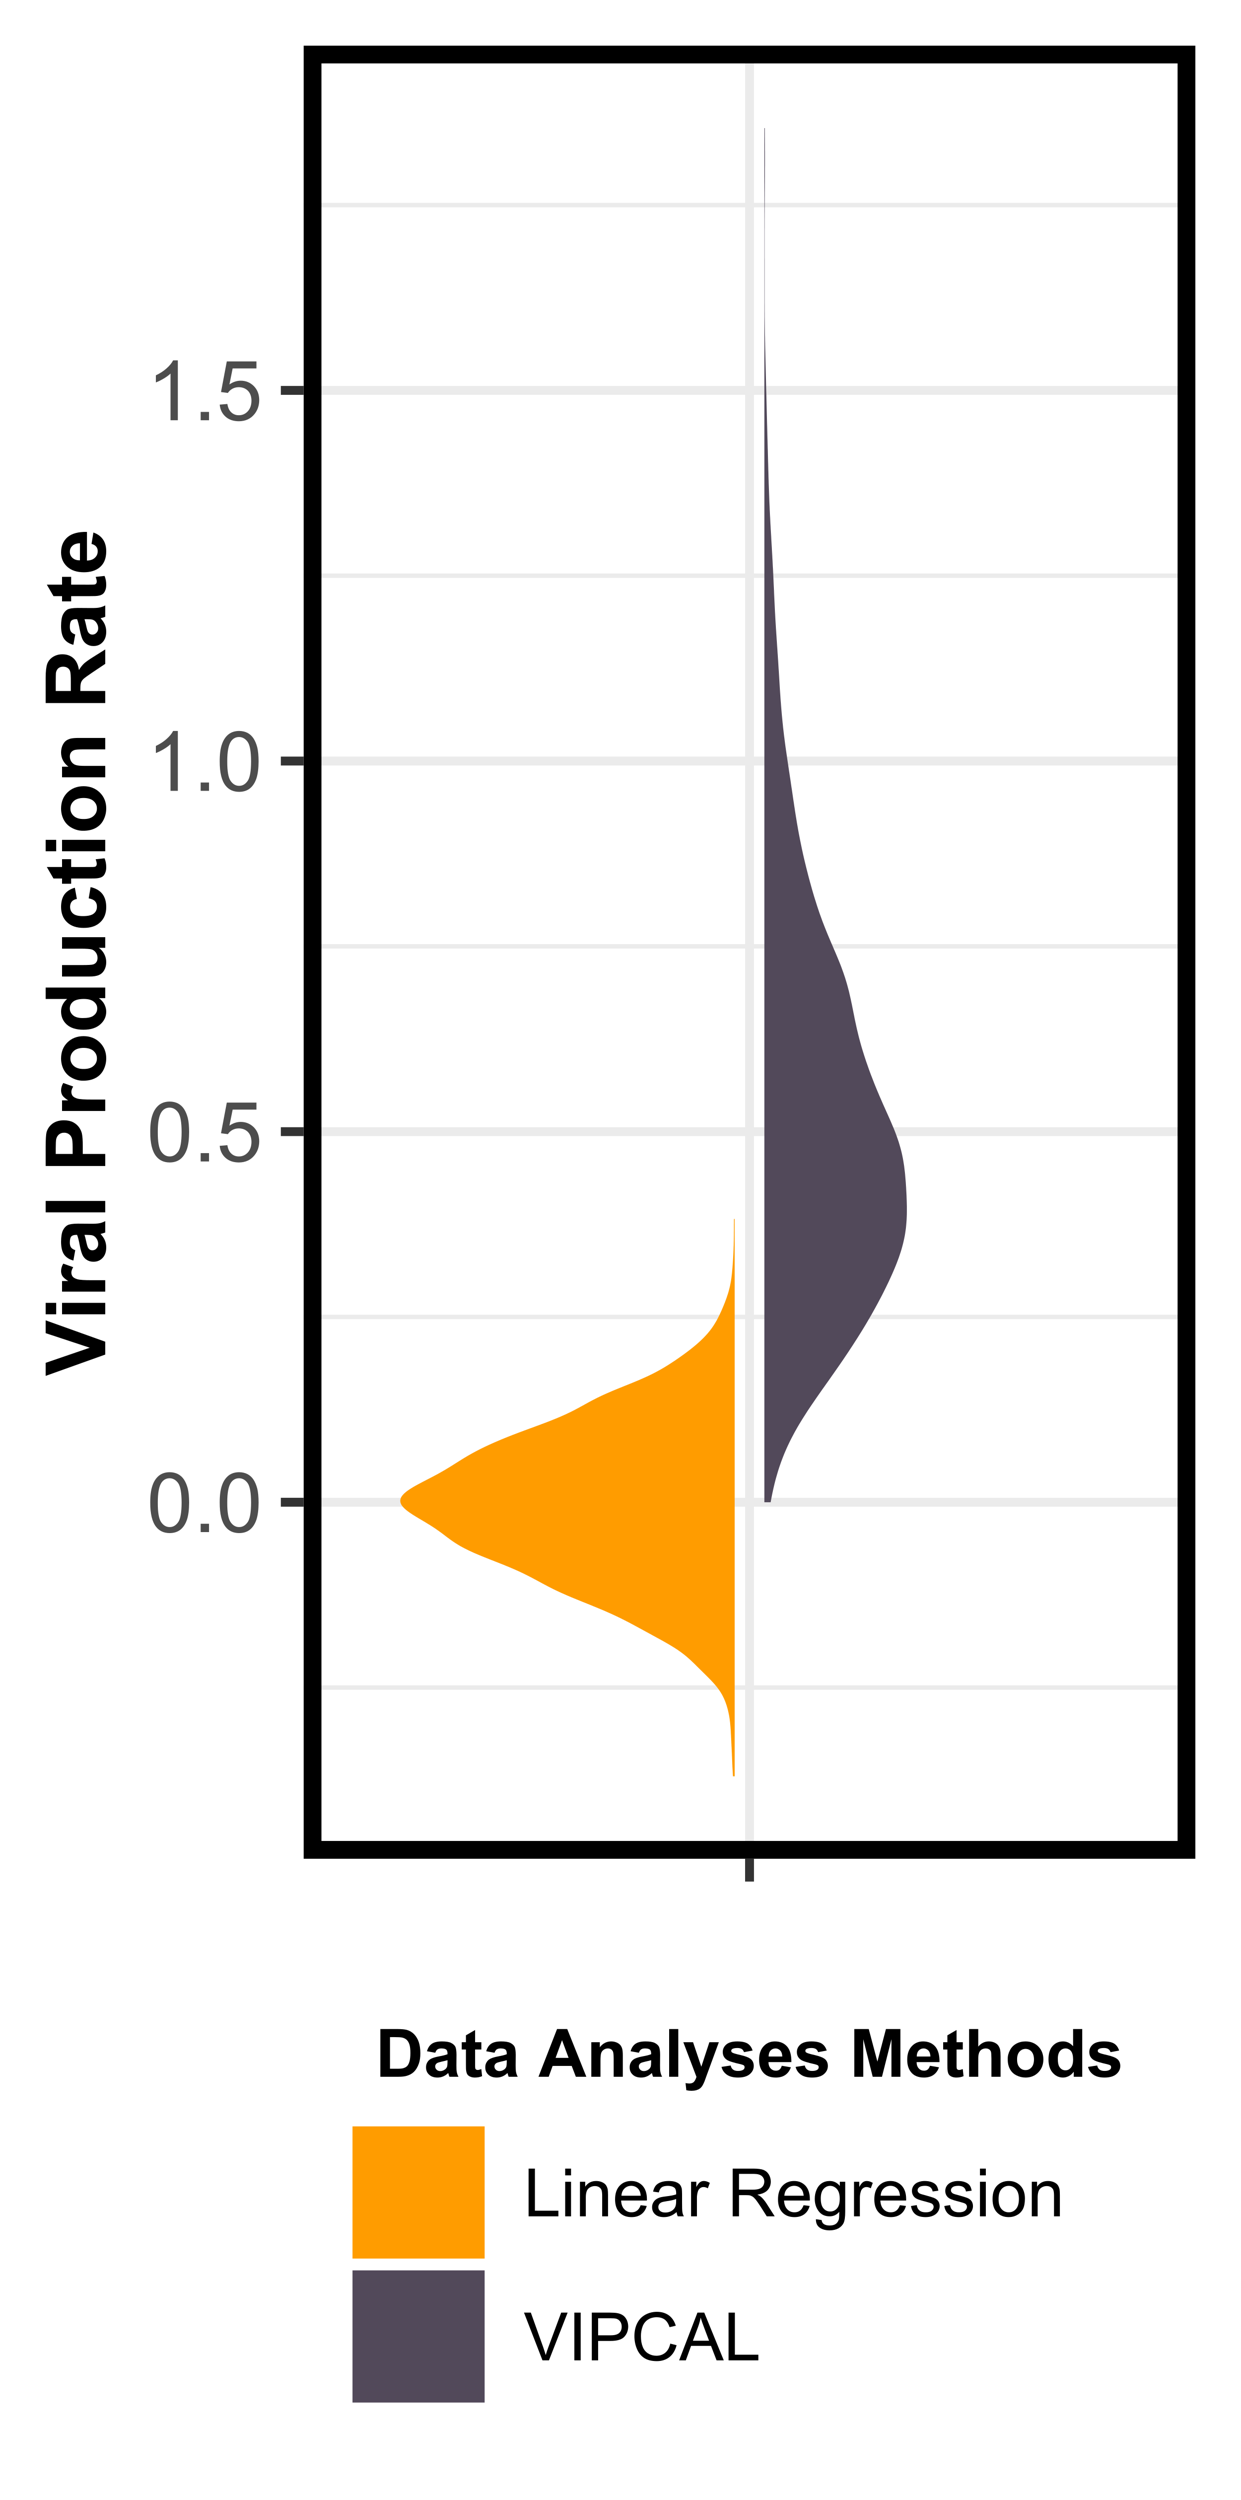 <?xml version="1.0" encoding="UTF-8"?>
<svg xmlns="http://www.w3.org/2000/svg" xmlns:xlink="http://www.w3.org/1999/xlink" width="149pt" height="300pt" viewBox="0 0 149 300" version="1.1">
<defs>
<g>
<symbol overflow="visible" id="glyph0-0">
<path style="stroke:none;" d="M 1.25 0 L 1.25 -6.25 L 6.25 -6.25 L 6.25 0 Z M 1.406 -0.156 L 6.094 -0.156 L 6.094 -6.094 L 1.406 -6.094 Z M 1.406 -0.156 "/>
</symbol>
<symbol overflow="visible" id="glyph0-1">
<path style="stroke:none;" d="M 0.414 -3.531 C 0.41 -4.375 0.496 -5.055 0.676 -5.574 C 0.848 -6.086 1.109 -6.484 1.453 -6.766 C 1.797 -7.043 2.227 -7.184 2.75 -7.188 C 3.129 -7.184 3.465 -7.105 3.758 -6.953 C 4.047 -6.797 4.289 -6.574 4.477 -6.285 C 4.664 -5.992 4.812 -5.637 4.922 -5.223 C 5.027 -4.801 5.078 -4.238 5.082 -3.531 C 5.078 -2.688 4.992 -2.008 4.824 -1.496 C 4.648 -0.977 4.391 -0.578 4.051 -0.301 C 3.703 -0.02 3.27 0.117 2.75 0.121 C 2.055 0.117 1.516 -0.129 1.125 -0.621 C 0.648 -1.215 0.41 -2.184 0.414 -3.531 Z M 1.32 -3.531 C 1.316 -2.352 1.453 -1.57 1.73 -1.184 C 2.004 -0.793 2.344 -0.598 2.75 -0.602 C 3.148 -0.598 3.488 -0.793 3.766 -1.188 C 4.039 -1.574 4.176 -2.355 4.18 -3.531 C 4.176 -4.707 4.039 -5.488 3.766 -5.879 C 3.488 -6.262 3.145 -6.457 2.738 -6.461 C 2.332 -6.457 2.012 -6.285 1.773 -5.945 C 1.469 -5.508 1.316 -4.703 1.32 -3.531 Z M 1.32 -3.531 "/>
</symbol>
<symbol overflow="visible" id="glyph0-2">
<path style="stroke:none;" d="M 0.906 0 L 0.906 -1 L 1.91 -1 L 1.91 0 Z M 0.906 0 "/>
</symbol>
<symbol overflow="visible" id="glyph0-3">
<path style="stroke:none;" d="M 0.414 -1.875 L 1.336 -1.953 C 1.406 -1.5 1.562 -1.164 1.812 -0.941 C 2.059 -0.711 2.359 -0.598 2.715 -0.602 C 3.137 -0.598 3.496 -0.758 3.789 -1.078 C 4.078 -1.398 4.223 -1.82 4.227 -2.348 C 4.223 -2.848 4.082 -3.242 3.805 -3.535 C 3.52 -3.82 3.152 -3.965 2.699 -3.969 C 2.414 -3.965 2.16 -3.902 1.934 -3.777 C 1.707 -3.648 1.527 -3.48 1.398 -3.277 L 0.57 -3.383 L 1.266 -7.062 L 4.824 -7.062 L 4.824 -6.219 L 1.969 -6.219 L 1.582 -4.297 C 2.012 -4.594 2.461 -4.746 2.934 -4.746 C 3.555 -4.746 4.082 -4.527 4.516 -4.094 C 4.941 -3.66 5.156 -3.105 5.16 -2.426 C 5.156 -1.777 4.969 -1.215 4.594 -0.746 C 4.133 -0.168 3.504 0.117 2.715 0.121 C 2.059 0.117 1.527 -0.062 1.121 -0.426 C 0.707 -0.789 0.473 -1.273 0.414 -1.875 Z M 0.414 -1.875 "/>
</symbol>
<symbol overflow="visible" id="glyph0-4">
<path style="stroke:none;" d="M 3.727 0 L 2.848 0 L 2.848 -5.602 C 2.637 -5.398 2.359 -5.195 2.016 -4.992 C 1.672 -4.789 1.363 -4.637 1.09 -4.539 L 1.09 -5.391 C 1.582 -5.621 2.012 -5.898 2.379 -6.23 C 2.746 -6.555 3.004 -6.875 3.16 -7.188 L 3.727 -7.188 Z M 3.727 0 "/>
</symbol>
<symbol overflow="visible" id="glyph1-0">
<path style="stroke:none;" d="M 0 -1.25 L -6.25 -1.25 L -6.25 -6.25 L 0 -6.25 Z M -0.156 -1.406 L -0.156 -6.094 L -6.094 -6.094 L -6.094 -1.406 Z M -0.156 -1.406 "/>
</symbol>
<symbol overflow="visible" id="glyph1-1">
<path style="stroke:none;" d="M 0 -2.555 L -7.156 0.004 L -7.156 -1.562 L -1.859 -3.375 L -7.156 -5.125 L -7.156 -6.66 L 0 -4.098 Z M 0 -2.555 "/>
</symbol>
<symbol overflow="visible" id="glyph1-2">
<path style="stroke:none;" d="M -5.891 -0.719 L -7.156 -0.719 L -7.156 -2.09 L -5.891 -2.09 Z M 0 -0.719 L -5.188 -0.719 L -5.188 -2.09 L 0 -2.09 Z M 0 -0.719 "/>
</symbol>
<symbol overflow="visible" id="glyph1-3">
<path style="stroke:none;" d="M 0 -2.031 L 0 -0.66 L -5.188 -0.66 L -5.188 -1.934 L -4.449 -1.934 C -4.793 -2.152 -5.023 -2.348 -5.137 -2.523 C -5.246 -2.695 -5.301 -2.895 -5.305 -3.117 C -5.301 -3.43 -5.215 -3.73 -5.043 -4.02 L -3.848 -3.594 C -3.992 -3.359 -4.066 -3.145 -4.07 -2.949 C -4.066 -2.754 -4.012 -2.594 -3.91 -2.461 C -3.801 -2.328 -3.613 -2.223 -3.34 -2.145 C -3.062 -2.066 -2.48 -2.027 -1.602 -2.031 Z M 0 -2.031 "/>
</symbol>
<symbol overflow="visible" id="glyph1-4">
<path style="stroke:none;" d="M -3.602 -1.742 L -3.828 -0.5 C -4.324 -0.633 -4.695 -0.875 -4.941 -1.219 C -5.18 -1.562 -5.301 -2.07 -5.305 -2.746 C -5.301 -3.355 -5.23 -3.812 -5.086 -4.113 C -4.938 -4.41 -4.75 -4.617 -4.531 -4.742 C -4.305 -4.859 -3.898 -4.922 -3.305 -4.926 L -1.703 -4.914 C -1.246 -4.91 -0.91 -4.93 -0.695 -4.977 C -0.477 -5.016 -0.246 -5.102 0 -5.227 L 0 -3.867 C -0.09 -3.828 -0.223 -3.781 -0.406 -3.734 C -0.484 -3.711 -0.539 -3.695 -0.566 -3.688 C -0.336 -3.449 -0.164 -3.199 -0.051 -2.934 C 0.062 -2.664 0.117 -2.379 0.117 -2.078 C 0.117 -1.543 -0.027 -1.121 -0.316 -0.816 C -0.605 -0.504 -0.969 -0.352 -1.414 -0.355 C -1.703 -0.352 -1.965 -0.422 -2.199 -0.566 C -2.426 -0.703 -2.602 -0.898 -2.727 -1.156 C -2.844 -1.406 -2.953 -1.77 -3.047 -2.246 C -3.164 -2.883 -3.273 -3.328 -3.383 -3.578 L -3.52 -3.578 C -3.781 -3.574 -3.969 -3.508 -4.082 -3.383 C -4.195 -3.25 -4.254 -3.008 -4.254 -2.648 C -4.254 -2.402 -4.203 -2.211 -4.109 -2.074 C -4.008 -1.938 -3.84 -1.824 -3.602 -1.742 Z M -2.492 -3.578 C -2.43 -3.402 -2.359 -3.125 -2.277 -2.742 C -2.195 -2.359 -2.117 -2.109 -2.039 -1.996 C -1.914 -1.816 -1.754 -1.727 -1.559 -1.727 C -1.363 -1.723 -1.195 -1.793 -1.059 -1.941 C -0.914 -2.082 -0.844 -2.266 -0.848 -2.492 C -0.844 -2.734 -0.926 -2.973 -1.094 -3.199 C -1.215 -3.363 -1.367 -3.469 -1.547 -3.523 C -1.664 -3.555 -1.887 -3.574 -2.219 -3.578 Z M -2.492 -3.578 "/>
</symbol>
<symbol overflow="visible" id="glyph1-5">
<path style="stroke:none;" d="M 0 -0.719 L -7.156 -0.719 L -7.156 -2.09 L 0 -2.09 Z M 0 -0.719 "/>
</symbol>
<symbol overflow="visible" id="glyph1-6">
<path style="stroke:none;" d=""/>
</symbol>
<symbol overflow="visible" id="glyph1-7">
<path style="stroke:none;" d="M 0 -0.727 L -7.156 -0.727 L -7.156 -3.047 C -7.152 -3.926 -7.117 -4.496 -7.051 -4.766 C -6.941 -5.172 -6.711 -5.516 -6.352 -5.797 C -5.992 -6.07 -5.527 -6.211 -4.957 -6.211 C -4.516 -6.211 -4.145 -6.129 -3.848 -5.973 C -3.547 -5.809 -3.312 -5.605 -3.141 -5.363 C -2.969 -5.113 -2.855 -4.863 -2.801 -4.613 C -2.73 -4.266 -2.695 -3.77 -2.699 -3.117 L -2.699 -2.172 L 0 -2.172 Z M -5.945 -2.172 L -3.914 -2.172 L -3.914 -2.965 C -3.914 -3.535 -3.949 -3.914 -4.027 -4.105 C -4.098 -4.297 -4.215 -4.449 -4.379 -4.559 C -4.535 -4.668 -4.723 -4.723 -4.938 -4.723 C -5.195 -4.723 -5.41 -4.645 -5.582 -4.492 C -5.75 -4.336 -5.855 -4.141 -5.898 -3.91 C -5.926 -3.734 -5.941 -3.391 -5.945 -2.871 Z M -5.945 -2.172 "/>
</symbol>
<symbol overflow="visible" id="glyph1-8">
<path style="stroke:none;" d="M -2.664 -0.402 C -3.121 -0.398 -3.562 -0.512 -3.988 -0.738 C -4.414 -0.961 -4.738 -1.277 -4.965 -1.691 C -5.188 -2.102 -5.301 -2.562 -5.305 -3.07 C -5.301 -3.855 -5.047 -4.496 -4.539 -5 C -4.027 -5.496 -3.383 -5.746 -2.605 -5.75 C -1.82 -5.746 -1.172 -5.496 -0.656 -4.992 C -0.141 -4.484 0.117 -3.848 0.117 -3.082 C 0.117 -2.605 0.012 -2.148 -0.203 -1.719 C -0.418 -1.285 -0.734 -0.961 -1.148 -0.738 C -1.562 -0.512 -2.066 -0.398 -2.664 -0.402 Z M -2.594 -1.809 C -2.074 -1.805 -1.68 -1.926 -1.41 -2.172 C -1.133 -2.414 -0.996 -2.715 -1 -3.078 C -0.996 -3.43 -1.133 -3.73 -1.41 -3.977 C -1.68 -4.215 -2.078 -4.336 -2.602 -4.34 C -3.109 -4.336 -3.5 -4.215 -3.773 -3.977 C -4.047 -3.73 -4.184 -3.43 -4.184 -3.078 C -4.184 -2.715 -4.047 -2.414 -3.773 -2.172 C -3.5 -1.926 -3.105 -1.805 -2.594 -1.809 Z M -2.594 -1.809 "/>
</symbol>
<symbol overflow="visible" id="glyph1-9">
<path style="stroke:none;" d="M 0 -5.473 L 0 -4.199 L -0.762 -4.199 C -0.465 -3.984 -0.242 -3.734 -0.098 -3.449 C 0.047 -3.156 0.117 -2.867 0.117 -2.578 C 0.117 -1.98 -0.121 -1.469 -0.602 -1.047 C -1.082 -0.621 -1.754 -0.41 -2.613 -0.41 C -3.488 -0.41 -4.156 -0.617 -4.617 -1.031 C -5.074 -1.445 -5.301 -1.965 -5.305 -2.598 C -5.301 -3.176 -5.059 -3.68 -4.578 -4.102 L -7.156 -4.102 L -7.156 -5.473 Z M -2.703 -1.812 C -2.148 -1.809 -1.75 -1.887 -1.504 -2.039 C -1.141 -2.262 -0.961 -2.57 -0.965 -2.969 C -0.961 -3.281 -1.094 -3.551 -1.367 -3.773 C -1.633 -3.992 -2.035 -4.102 -2.574 -4.105 C -3.164 -4.102 -3.594 -3.992 -3.859 -3.781 C -4.121 -3.562 -4.254 -3.289 -4.254 -2.961 C -4.254 -2.633 -4.121 -2.359 -3.863 -2.141 C -3.602 -1.918 -3.215 -1.809 -2.703 -1.812 Z M -2.703 -1.812 "/>
</symbol>
<symbol overflow="visible" id="glyph1-10">
<path style="stroke:none;" d="M 0 -4.133 L -0.777 -4.133 C -0.496 -3.938 -0.277 -3.691 -0.121 -3.387 C 0.039 -3.078 0.117 -2.754 0.117 -2.414 C 0.117 -2.062 0.043 -1.746 -0.109 -1.473 C -0.262 -1.191 -0.477 -0.992 -0.754 -0.871 C -1.031 -0.746 -1.414 -0.684 -1.906 -0.688 L -5.188 -0.688 L -5.188 -2.062 L -2.805 -2.062 C -2.07 -2.062 -1.621 -2.086 -1.461 -2.137 C -1.293 -2.184 -1.164 -2.273 -1.07 -2.41 C -0.973 -2.543 -0.926 -2.715 -0.926 -2.922 C -0.926 -3.152 -0.988 -3.363 -1.117 -3.551 C -1.246 -3.734 -1.406 -3.859 -1.598 -3.93 C -1.785 -3.996 -2.25 -4.031 -2.996 -4.031 L -5.188 -4.031 L -5.188 -5.406 L 0 -5.406 Z M 0 -4.133 "/>
</symbol>
<symbol overflow="visible" id="glyph1-11">
<path style="stroke:none;" d="M -3.652 -5.238 L -3.406 -3.887 C -3.672 -3.84 -3.875 -3.738 -4.016 -3.578 C -4.148 -3.414 -4.219 -3.203 -4.223 -2.949 C -4.219 -2.605 -4.102 -2.336 -3.867 -2.133 C -3.633 -1.93 -3.238 -1.828 -2.688 -1.828 C -2.066 -1.828 -1.629 -1.93 -1.379 -2.137 C -1.121 -2.34 -0.996 -2.617 -1 -2.969 C -0.996 -3.227 -1.07 -3.441 -1.223 -3.609 C -1.367 -3.773 -1.621 -3.891 -1.988 -3.961 L -1.758 -5.309 C -1.137 -5.168 -0.668 -4.898 -0.355 -4.5 C -0.039 -4.102 0.117 -3.57 0.117 -2.906 C 0.117 -2.145 -0.121 -1.539 -0.602 -1.09 C -1.078 -0.637 -1.738 -0.41 -2.586 -0.414 C -3.438 -0.41 -4.105 -0.637 -4.586 -1.094 C -5.062 -1.543 -5.301 -2.156 -5.305 -2.93 C -5.301 -3.562 -5.164 -4.062 -4.895 -4.438 C -4.621 -4.805 -4.207 -5.074 -3.652 -5.238 Z M -3.652 -5.238 "/>
</symbol>
<symbol overflow="visible" id="glyph1-12">
<path style="stroke:none;" d="M -5.188 -3.098 L -4.094 -3.098 L -4.094 -2.16 L -2 -2.156 C -1.574 -2.156 -1.328 -2.164 -1.262 -2.184 C -1.188 -2.199 -1.129 -2.238 -1.086 -2.305 C -1.039 -2.367 -1.02 -2.445 -1.02 -2.539 C -1.02 -2.664 -1.062 -2.848 -1.152 -3.09 L -0.086 -3.207 C 0.051 -2.887 0.117 -2.527 0.117 -2.125 C 0.117 -1.875 0.078 -1.652 -0.008 -1.453 C -0.086 -1.254 -0.195 -1.105 -0.328 -1.016 C -0.461 -0.922 -0.637 -0.859 -0.863 -0.824 C -1.02 -0.793 -1.344 -0.777 -1.832 -0.781 L -4.094 -0.781 L -4.094 -0.152 L -5.188 -0.152 L -5.188 -0.781 L -6.215 -0.781 L -7.016 -2.16 L -5.188 -2.16 Z M -5.188 -3.098 "/>
</symbol>
<symbol overflow="visible" id="glyph1-13">
<path style="stroke:none;" d="M 0 -5.434 L 0 -4.062 L -2.645 -4.062 C -3.199 -4.059 -3.562 -4.031 -3.73 -3.973 C -3.895 -3.914 -4.023 -3.816 -4.117 -3.688 C -4.207 -3.555 -4.254 -3.398 -4.254 -3.215 C -4.254 -2.973 -4.188 -2.758 -4.059 -2.57 C -3.926 -2.379 -3.754 -2.25 -3.539 -2.184 C -3.324 -2.109 -2.926 -2.074 -2.348 -2.078 L 0 -2.078 L 0 -0.707 L -5.188 -0.707 L -5.188 -1.984 L -4.422 -1.984 C -5.008 -2.434 -5.301 -3.004 -5.305 -3.691 C -5.301 -3.992 -5.246 -4.266 -5.141 -4.52 C -5.027 -4.77 -4.891 -4.961 -4.723 -5.09 C -4.551 -5.215 -4.355 -5.305 -4.145 -5.355 C -3.926 -5.406 -3.621 -5.43 -3.223 -5.434 Z M 0 -5.434 "/>
</symbol>
<symbol overflow="visible" id="glyph1-14">
<path style="stroke:none;" d="M 0 -0.734 L -7.156 -0.734 L -7.156 -3.773 C -7.152 -4.539 -7.09 -5.094 -6.965 -5.441 C -6.836 -5.785 -6.605 -6.062 -6.277 -6.273 C -5.945 -6.48 -5.57 -6.586 -5.152 -6.586 C -4.609 -6.586 -4.168 -6.426 -3.82 -6.113 C -3.469 -5.793 -3.246 -5.32 -3.16 -4.695 C -2.973 -5.004 -2.773 -5.262 -2.559 -5.469 C -2.336 -5.672 -1.949 -5.949 -1.395 -6.293 L 0 -7.168 L 0 -5.438 L -1.559 -4.395 C -2.113 -4.02 -2.461 -3.766 -2.609 -3.633 C -2.75 -3.496 -2.852 -3.352 -2.906 -3.199 C -2.961 -3.043 -2.988 -2.797 -2.988 -2.469 L -2.988 -2.18 L 0 -2.18 Z M -4.133 -2.18 L -4.133 -3.246 C -4.129 -3.941 -4.16 -4.375 -4.219 -4.547 C -4.273 -4.719 -4.371 -4.852 -4.52 -4.949 C -4.66 -5.047 -4.84 -5.098 -5.059 -5.098 C -5.297 -5.098 -5.492 -5.031 -5.641 -4.902 C -5.785 -4.773 -5.879 -4.594 -5.922 -4.359 C -5.934 -4.242 -5.941 -3.891 -5.945 -3.305 L -5.945 -2.18 Z M -4.133 -2.18 "/>
</symbol>
<symbol overflow="visible" id="glyph1-15">
<path style="stroke:none;" d="M -1.648 -3.719 L -1.422 -5.086 C -0.918 -4.91 -0.535 -4.633 -0.273 -4.254 C -0.012 -3.875 0.117 -3.398 0.117 -2.832 C 0.117 -1.926 -0.176 -1.258 -0.766 -0.828 C -1.238 -0.484 -1.836 -0.316 -2.555 -0.316 C -3.414 -0.316 -4.086 -0.539 -4.574 -0.988 C -5.059 -1.438 -5.301 -2.008 -5.305 -2.695 C -5.301 -3.465 -5.047 -4.07 -4.539 -4.52 C -4.027 -4.965 -3.246 -5.18 -2.195 -5.16 L -2.195 -1.723 C -1.785 -1.73 -1.469 -1.84 -1.246 -2.055 C -1.016 -2.266 -0.902 -2.531 -0.906 -2.848 C -0.902 -3.059 -0.961 -3.238 -1.082 -3.387 C -1.195 -3.535 -1.383 -3.645 -1.648 -3.719 Z M -3.035 -3.797 C -3.434 -3.789 -3.734 -3.688 -3.941 -3.492 C -4.148 -3.297 -4.254 -3.059 -4.254 -2.777 C -4.254 -2.477 -4.145 -2.227 -3.926 -2.035 C -3.707 -1.836 -3.41 -1.742 -3.039 -1.75 Z M -3.035 -3.797 "/>
</symbol>
<symbol overflow="visible" id="glyph2-0">
<path style="stroke:none;" d="M 1 0 L 1 -5 L 5 -5 L 5 0 Z M 1.125 -0.125 L 4.875 -0.125 L 4.875 -4.875 L 1.125 -4.875 Z M 1.125 -0.125 "/>
</symbol>
<symbol overflow="visible" id="glyph2-1">
<path style="stroke:none;" d="M 0.578 -5.727 L 2.691 -5.727 C 3.164 -5.723 3.527 -5.688 3.781 -5.617 C 4.113 -5.516 4.402 -5.34 4.645 -5.09 C 4.883 -4.836 5.066 -4.527 5.191 -4.16 C 5.316 -3.793 5.379 -3.34 5.379 -2.809 C 5.379 -2.332 5.32 -1.926 5.203 -1.59 C 5.059 -1.168 4.852 -0.832 4.59 -0.578 C 4.387 -0.379 4.117 -0.227 3.777 -0.121 C 3.52 -0.039 3.18 0 2.754 0 L 0.578 0 Z M 1.734 -4.758 L 1.734 -0.965 L 2.598 -0.965 C 2.918 -0.961 3.152 -0.98 3.297 -1.02 C 3.48 -1.066 3.637 -1.145 3.762 -1.258 C 3.887 -1.367 3.988 -1.551 4.066 -1.809 C 4.145 -2.062 4.184 -2.414 4.184 -2.859 C 4.184 -3.301 4.145 -3.641 4.066 -3.879 C 3.988 -4.113 3.879 -4.297 3.738 -4.434 C 3.598 -4.562 3.418 -4.652 3.203 -4.703 C 3.039 -4.738 2.723 -4.758 2.254 -4.758 Z M 1.734 -4.758 "/>
</symbol>
<symbol overflow="visible" id="glyph2-2">
<path style="stroke:none;" d="M 1.395 -2.883 L 0.398 -3.062 C 0.508 -3.461 0.699 -3.758 0.977 -3.953 C 1.246 -4.145 1.652 -4.242 2.195 -4.242 C 2.684 -4.242 3.047 -4.184 3.289 -4.066 C 3.523 -3.949 3.691 -3.801 3.793 -3.625 C 3.887 -3.445 3.938 -3.117 3.941 -2.645 L 3.93 -1.363 C 3.926 -0.996 3.941 -0.727 3.98 -0.555 C 4.012 -0.379 4.078 -0.195 4.18 0 L 3.094 0 C 3.062 -0.07 3.027 -0.176 2.988 -0.324 C 2.969 -0.387 2.953 -0.43 2.949 -0.453 C 2.758 -0.266 2.559 -0.129 2.348 -0.043 C 2.133 0.051 1.906 0.094 1.664 0.094 C 1.234 0.094 0.895 -0.02 0.652 -0.254 C 0.402 -0.48 0.281 -0.773 0.285 -1.133 C 0.281 -1.363 0.336 -1.574 0.453 -1.758 C 0.562 -1.941 0.719 -2.082 0.922 -2.18 C 1.121 -2.277 1.414 -2.363 1.797 -2.438 C 2.309 -2.531 2.664 -2.621 2.863 -2.707 L 2.863 -2.816 C 2.859 -3.023 2.809 -3.172 2.707 -3.266 C 2.602 -3.352 2.402 -3.398 2.117 -3.402 C 1.918 -3.398 1.766 -3.359 1.66 -3.285 C 1.547 -3.207 1.461 -3.074 1.395 -2.883 Z M 2.863 -1.992 C 2.719 -1.945 2.496 -1.887 2.195 -1.824 C 1.887 -1.754 1.688 -1.691 1.598 -1.633 C 1.453 -1.527 1.383 -1.398 1.383 -1.246 C 1.383 -1.09 1.438 -0.957 1.555 -0.848 C 1.664 -0.734 1.812 -0.68 1.992 -0.68 C 2.188 -0.68 2.375 -0.742 2.559 -0.875 C 2.688 -0.969 2.773 -1.09 2.82 -1.238 C 2.844 -1.328 2.859 -1.508 2.863 -1.773 Z M 2.863 -1.992 "/>
</symbol>
<symbol overflow="visible" id="glyph2-3">
<path style="stroke:none;" d="M 2.477 -4.148 L 2.477 -3.273 L 1.727 -3.273 L 1.727 -1.602 C 1.723 -1.258 1.73 -1.062 1.746 -1.008 C 1.762 -0.953 1.793 -0.906 1.844 -0.871 C 1.895 -0.832 1.957 -0.812 2.031 -0.816 C 2.129 -0.812 2.277 -0.848 2.473 -0.922 L 2.566 -0.07 C 2.309 0.039 2.02 0.094 1.699 0.094 C 1.5 0.094 1.32 0.062 1.164 -0.004 C 1.004 -0.07 0.887 -0.156 0.812 -0.262 C 0.738 -0.367 0.688 -0.512 0.66 -0.691 C 0.633 -0.816 0.621 -1.074 0.625 -1.465 L 0.625 -3.273 L 0.121 -3.273 L 0.121 -4.148 L 0.625 -4.148 L 0.625 -4.973 L 1.727 -5.613 L 1.727 -4.148 Z M 2.477 -4.148 "/>
</symbol>
<symbol overflow="visible" id="glyph2-4">
<path style="stroke:none;" d=""/>
</symbol>
<symbol overflow="visible" id="glyph2-5">
<path style="stroke:none;" d="M 5.746 0 L 4.488 0 L 3.988 -1.301 L 1.699 -1.301 L 1.227 0 L 0 0 L 2.23 -5.727 L 3.453 -5.727 Z M 3.617 -2.266 L 2.828 -4.391 L 2.055 -2.266 Z M 3.617 -2.266 "/>
</symbol>
<symbol overflow="visible" id="glyph2-6">
<path style="stroke:none;" d="M 4.348 0 L 3.25 0 L 3.25 -2.117 C 3.246 -2.562 3.223 -2.852 3.18 -2.984 C 3.129 -3.113 3.051 -3.219 2.949 -3.293 C 2.84 -3.363 2.715 -3.398 2.57 -3.402 C 2.379 -3.398 2.207 -3.348 2.059 -3.246 C 1.902 -3.141 1.801 -3 1.746 -2.832 C 1.691 -2.656 1.664 -2.34 1.664 -1.879 L 1.664 0 L 0.566 0 L 0.566 -4.148 L 1.586 -4.148 L 1.586 -3.539 C 1.945 -4.008 2.402 -4.242 2.953 -4.242 C 3.195 -4.242 3.414 -4.195 3.617 -4.109 C 3.812 -4.02 3.965 -3.91 4.07 -3.777 C 4.172 -3.641 4.242 -3.488 4.285 -3.316 C 4.324 -3.145 4.348 -2.898 4.348 -2.578 Z M 4.348 0 "/>
</symbol>
<symbol overflow="visible" id="glyph2-7">
<path style="stroke:none;" d="M 0.574 0 L 0.574 -5.727 L 1.672 -5.727 L 1.672 0 Z M 0.574 0 "/>
</symbol>
<symbol overflow="visible" id="glyph2-8">
<path style="stroke:none;" d="M 0.055 -4.148 L 1.223 -4.148 L 2.215 -1.203 L 3.184 -4.148 L 4.32 -4.148 L 2.855 -0.156 L 2.594 0.566 C 2.496 0.805 2.402 0.988 2.316 1.121 C 2.227 1.246 2.129 1.352 2.016 1.43 C 1.902 1.508 1.762 1.57 1.598 1.617 C 1.43 1.66 1.242 1.68 1.039 1.684 C 0.824 1.68 0.617 1.66 0.418 1.617 L 0.32 0.758 C 0.488 0.789 0.645 0.809 0.785 0.809 C 1.039 0.809 1.227 0.73 1.352 0.582 C 1.473 0.43 1.566 0.242 1.633 0.012 Z M 0.055 -4.148 "/>
</symbol>
<symbol overflow="visible" id="glyph2-9">
<path style="stroke:none;" d="M 0.188 -1.184 L 1.289 -1.352 C 1.336 -1.137 1.43 -0.973 1.574 -0.863 C 1.715 -0.75 1.914 -0.695 2.176 -0.699 C 2.457 -0.695 2.672 -0.75 2.816 -0.855 C 2.91 -0.926 2.957 -1.023 2.961 -1.148 C 2.957 -1.23 2.934 -1.297 2.883 -1.355 C 2.828 -1.402 2.703 -1.453 2.516 -1.5 C 1.625 -1.695 1.066 -1.871 0.832 -2.035 C 0.504 -2.254 0.34 -2.566 0.34 -2.969 C 0.34 -3.324 0.48 -3.625 0.766 -3.875 C 1.047 -4.117 1.488 -4.242 2.086 -4.242 C 2.652 -4.242 3.074 -4.148 3.352 -3.965 C 3.625 -3.777 3.812 -3.504 3.922 -3.145 L 2.887 -2.953 C 2.84 -3.113 2.754 -3.234 2.633 -3.324 C 2.508 -3.406 2.332 -3.449 2.105 -3.453 C 1.812 -3.449 1.605 -3.41 1.484 -3.332 C 1.398 -3.273 1.359 -3.199 1.359 -3.109 C 1.359 -3.027 1.395 -2.961 1.469 -2.91 C 1.566 -2.836 1.906 -2.734 2.492 -2.602 C 3.074 -2.469 3.484 -2.305 3.719 -2.113 C 3.945 -1.914 4.059 -1.641 4.062 -1.297 C 4.059 -0.914 3.902 -0.59 3.586 -0.316 C 3.266 -0.043 2.793 0.094 2.176 0.094 C 1.605 0.094 1.16 -0.02 0.832 -0.25 C 0.504 -0.477 0.289 -0.789 0.188 -1.184 Z M 0.188 -1.184 "/>
</symbol>
<symbol overflow="visible" id="glyph2-10">
<path style="stroke:none;" d="M 2.977 -1.32 L 4.07 -1.137 C 3.926 -0.734 3.703 -0.426 3.402 -0.219 C 3.098 -0.008 2.719 0.094 2.266 0.094 C 1.543 0.094 1.008 -0.141 0.664 -0.613 C 0.387 -0.988 0.25 -1.465 0.254 -2.043 C 0.25 -2.727 0.43 -3.266 0.793 -3.656 C 1.148 -4.047 1.605 -4.242 2.156 -4.242 C 2.773 -4.242 3.258 -4.035 3.617 -3.629 C 3.969 -3.219 4.141 -2.598 4.129 -1.758 L 1.379 -1.758 C 1.383 -1.43 1.473 -1.176 1.645 -0.996 C 1.812 -0.816 2.023 -0.727 2.277 -0.727 C 2.445 -0.727 2.59 -0.773 2.711 -0.867 C 2.824 -0.961 2.914 -1.109 2.977 -1.32 Z M 3.039 -2.43 C 3.027 -2.746 2.945 -2.988 2.793 -3.152 C 2.633 -3.316 2.441 -3.398 2.223 -3.402 C 1.98 -3.398 1.785 -3.312 1.629 -3.141 C 1.473 -2.965 1.395 -2.727 1.398 -2.43 Z M 3.039 -2.43 "/>
</symbol>
<symbol overflow="visible" id="glyph2-11">
<path style="stroke:none;" d="M 0.566 0 L 0.566 -5.727 L 2.297 -5.727 L 3.336 -1.82 L 4.363 -5.727 L 6.098 -5.727 L 6.098 0 L 5.023 0 L 5.023 -4.508 L 3.887 0 L 2.773 0 L 1.641 -4.508 L 1.641 0 Z M 0.566 0 "/>
</symbol>
<symbol overflow="visible" id="glyph2-12">
<path style="stroke:none;" d="M 1.668 -5.727 L 1.668 -3.621 C 2.02 -4.035 2.441 -4.242 2.938 -4.242 C 3.188 -4.242 3.418 -4.195 3.621 -4.102 C 3.824 -4.008 3.977 -3.887 4.078 -3.742 C 4.18 -3.594 4.25 -3.434 4.289 -3.258 C 4.328 -3.078 4.348 -2.801 4.348 -2.434 L 4.348 0 L 3.25 0 L 3.25 -2.191 C 3.246 -2.625 3.227 -2.898 3.188 -3.02 C 3.145 -3.133 3.07 -3.227 2.965 -3.297 C 2.859 -3.363 2.727 -3.398 2.57 -3.402 C 2.387 -3.398 2.223 -3.355 2.082 -3.27 C 1.934 -3.18 1.828 -3.043 1.766 -2.867 C 1.695 -2.688 1.664 -2.426 1.668 -2.078 L 1.668 0 L 0.57 0 L 0.57 -5.727 Z M 1.668 -5.727 "/>
</symbol>
<symbol overflow="visible" id="glyph2-13">
<path style="stroke:none;" d="M 0.32 -2.133 C 0.316 -2.496 0.406 -2.848 0.59 -3.191 C 0.766 -3.531 1.02 -3.793 1.352 -3.973 C 1.68 -4.152 2.047 -4.242 2.457 -4.242 C 3.082 -4.242 3.598 -4.035 4 -3.629 C 4.398 -3.219 4.598 -2.707 4.602 -2.086 C 4.598 -1.457 4.395 -0.934 3.992 -0.523 C 3.586 -0.109 3.078 0.094 2.465 0.094 C 2.082 0.094 1.719 0.008 1.375 -0.164 C 1.027 -0.336 0.766 -0.586 0.59 -0.918 C 0.406 -1.25 0.316 -1.656 0.32 -2.133 Z M 1.445 -2.074 C 1.441 -1.66 1.539 -1.344 1.738 -1.129 C 1.93 -0.906 2.172 -0.797 2.461 -0.801 C 2.746 -0.797 2.984 -0.906 3.18 -1.129 C 3.371 -1.344 3.469 -1.66 3.473 -2.082 C 3.469 -2.484 3.371 -2.797 3.18 -3.02 C 2.984 -3.234 2.746 -3.344 2.461 -3.348 C 2.172 -3.344 1.93 -3.234 1.738 -3.02 C 1.539 -2.797 1.441 -2.484 1.445 -2.074 Z M 1.445 -2.074 "/>
</symbol>
<symbol overflow="visible" id="glyph2-14">
<path style="stroke:none;" d="M 4.379 0 L 3.359 0 L 3.359 -0.609 C 3.188 -0.371 2.988 -0.191 2.758 -0.078 C 2.527 0.039 2.297 0.094 2.062 0.094 C 1.586 0.094 1.176 -0.098 0.836 -0.48 C 0.496 -0.863 0.328 -1.398 0.328 -2.09 C 0.328 -2.789 0.492 -3.324 0.824 -3.691 C 1.152 -4.059 1.57 -4.242 2.078 -4.242 C 2.539 -4.242 2.941 -4.047 3.281 -3.664 L 3.281 -5.727 L 4.379 -5.727 Z M 1.449 -2.164 C 1.445 -1.719 1.508 -1.398 1.633 -1.203 C 1.809 -0.914 2.055 -0.773 2.375 -0.773 C 2.625 -0.773 2.84 -0.879 3.02 -1.094 C 3.191 -1.309 3.281 -1.629 3.285 -2.059 C 3.281 -2.531 3.195 -2.875 3.027 -3.086 C 2.852 -3.293 2.633 -3.398 2.367 -3.402 C 2.105 -3.398 1.887 -3.293 1.711 -3.09 C 1.535 -2.879 1.445 -2.57 1.449 -2.164 Z M 1.449 -2.164 "/>
</symbol>
<symbol overflow="visible" id="glyph3-0">
<path style="stroke:none;" d="M 1 0 L 1 -5 L 5 -5 L 5 0 Z M 1.125 -0.125 L 4.875 -0.125 L 4.875 -4.875 L 1.125 -4.875 Z M 1.125 -0.125 "/>
</symbol>
<symbol overflow="visible" id="glyph3-1">
<path style="stroke:none;" d="M 0.586 0 L 0.586 -5.727 L 1.344 -5.727 L 1.344 -0.676 L 4.164 -0.676 L 4.164 0 Z M 0.586 0 "/>
</symbol>
<symbol overflow="visible" id="glyph3-2">
<path style="stroke:none;" d="M 0.531 -4.918 L 0.531 -5.727 L 1.234 -5.727 L 1.234 -4.918 Z M 0.531 0 L 0.531 -4.148 L 1.234 -4.148 L 1.234 0 Z M 0.531 0 "/>
</symbol>
<symbol overflow="visible" id="glyph3-3">
<path style="stroke:none;" d="M 0.527 0 L 0.527 -4.148 L 1.16 -4.148 L 1.16 -3.559 C 1.465 -4.012 1.902 -4.242 2.48 -4.242 C 2.727 -4.242 2.957 -4.195 3.168 -4.105 C 3.375 -4.016 3.531 -3.898 3.641 -3.754 C 3.742 -3.605 3.816 -3.434 3.859 -3.234 C 3.883 -3.102 3.895 -2.871 3.898 -2.551 L 3.898 0 L 3.195 0 L 3.195 -2.523 C 3.191 -2.809 3.164 -3.023 3.113 -3.164 C 3.055 -3.305 2.957 -3.418 2.82 -3.504 C 2.68 -3.59 2.52 -3.633 2.332 -3.633 C 2.031 -3.633 1.77 -3.535 1.555 -3.348 C 1.336 -3.152 1.23 -2.793 1.23 -2.266 L 1.23 0 Z M 0.527 0 "/>
</symbol>
<symbol overflow="visible" id="glyph3-4">
<path style="stroke:none;" d="M 3.367 -1.336 L 4.094 -1.246 C 3.977 -0.82 3.766 -0.492 3.457 -0.258 C 3.145 -0.023 2.746 0.094 2.27 0.094 C 1.66 0.094 1.18 -0.09 0.824 -0.465 C 0.469 -0.836 0.293 -1.363 0.293 -2.039 C 0.293 -2.734 0.473 -3.273 0.832 -3.664 C 1.191 -4.047 1.656 -4.242 2.23 -4.242 C 2.781 -4.242 3.234 -4.051 3.59 -3.676 C 3.938 -3.293 4.113 -2.762 4.117 -2.082 C 4.113 -2.035 4.113 -1.973 4.113 -1.895 L 1.02 -1.895 C 1.043 -1.434 1.172 -1.086 1.406 -0.848 C 1.637 -0.602 1.926 -0.48 2.273 -0.484 C 2.531 -0.48 2.75 -0.547 2.934 -0.688 C 3.113 -0.82 3.258 -1.039 3.367 -1.336 Z M 1.059 -2.473 L 3.375 -2.473 C 3.344 -2.82 3.254 -3.082 3.109 -3.258 C 2.883 -3.527 2.594 -3.66 2.238 -3.664 C 1.914 -3.66 1.641 -3.555 1.422 -3.34 C 1.199 -3.121 1.078 -2.832 1.059 -2.473 Z M 1.059 -2.473 "/>
</symbol>
<symbol overflow="visible" id="glyph3-5">
<path style="stroke:none;" d="M 3.234 -0.512 C 2.973 -0.285 2.719 -0.129 2.48 -0.043 C 2.238 0.051 1.98 0.094 1.707 0.094 C 1.246 0.094 0.898 -0.016 0.656 -0.238 C 0.41 -0.461 0.285 -0.746 0.289 -1.094 C 0.285 -1.293 0.332 -1.477 0.426 -1.648 C 0.516 -1.812 0.637 -1.949 0.789 -2.055 C 0.938 -2.152 1.105 -2.23 1.297 -2.285 C 1.43 -2.32 1.641 -2.355 1.922 -2.391 C 2.488 -2.457 2.906 -2.535 3.176 -2.633 C 3.176 -2.727 3.176 -2.789 3.18 -2.816 C 3.176 -3.102 3.109 -3.305 2.98 -3.422 C 2.797 -3.578 2.531 -3.656 2.18 -3.66 C 1.848 -3.656 1.602 -3.598 1.445 -3.484 C 1.285 -3.367 1.168 -3.164 1.098 -2.871 L 0.41 -2.965 C 0.473 -3.258 0.574 -3.492 0.719 -3.676 C 0.859 -3.855 1.066 -3.996 1.34 -4.094 C 1.609 -4.191 1.922 -4.242 2.281 -4.242 C 2.633 -4.242 2.922 -4.199 3.145 -4.117 C 3.363 -4.031 3.527 -3.926 3.633 -3.801 C 3.734 -3.672 3.805 -3.512 3.852 -3.324 C 3.871 -3.199 3.883 -2.984 3.887 -2.676 L 3.887 -1.738 C 3.883 -1.082 3.898 -0.668 3.93 -0.496 C 3.957 -0.32 4.016 -0.156 4.109 0 L 3.375 0 C 3.301 -0.145 3.254 -0.312 3.234 -0.512 Z M 3.176 -2.082 C 2.918 -1.973 2.535 -1.887 2.027 -1.816 C 1.738 -1.773 1.531 -1.727 1.414 -1.676 C 1.289 -1.621 1.199 -1.543 1.137 -1.445 C 1.07 -1.344 1.035 -1.234 1.039 -1.113 C 1.035 -0.926 1.105 -0.77 1.25 -0.645 C 1.391 -0.52 1.602 -0.457 1.875 -0.457 C 2.145 -0.457 2.383 -0.516 2.598 -0.633 C 2.805 -0.75 2.961 -0.91 3.062 -1.121 C 3.137 -1.277 3.176 -1.512 3.176 -1.824 Z M 3.176 -2.082 "/>
</symbol>
<symbol overflow="visible" id="glyph3-6">
<path style="stroke:none;" d="M 0.52 0 L 0.52 -4.148 L 1.152 -4.148 L 1.152 -3.52 C 1.312 -3.812 1.461 -4.008 1.598 -4.102 C 1.734 -4.195 1.887 -4.242 2.051 -4.242 C 2.285 -4.242 2.523 -4.164 2.773 -4.016 L 2.531 -3.363 C 2.359 -3.465 2.188 -3.516 2.016 -3.516 C 1.859 -3.516 1.719 -3.469 1.602 -3.375 C 1.477 -3.281 1.391 -3.152 1.34 -2.992 C 1.258 -2.738 1.219 -2.465 1.223 -2.172 L 1.223 0 Z M 0.52 0 "/>
</symbol>
<symbol overflow="visible" id="glyph3-7">
<path style="stroke:none;" d=""/>
</symbol>
<symbol overflow="visible" id="glyph3-8">
<path style="stroke:none;" d="M 0.629 0 L 0.629 -5.727 L 3.168 -5.727 C 3.676 -5.723 4.062 -5.672 4.332 -5.57 C 4.594 -5.465 4.809 -5.285 4.969 -5.027 C 5.125 -4.766 5.203 -4.477 5.207 -4.164 C 5.203 -3.754 5.07 -3.41 4.812 -3.137 C 4.547 -2.855 4.141 -2.68 3.594 -2.605 C 3.789 -2.508 3.941 -2.414 4.051 -2.32 C 4.27 -2.117 4.48 -1.863 4.68 -1.559 L 5.676 0 L 4.723 0 L 3.965 -1.191 C 3.742 -1.531 3.559 -1.797 3.418 -1.98 C 3.27 -2.16 3.141 -2.285 3.031 -2.363 C 2.914 -2.434 2.801 -2.484 2.688 -2.516 C 2.598 -2.531 2.457 -2.543 2.266 -2.543 L 1.387 -2.543 L 1.387 0 Z M 1.387 -3.199 L 3.016 -3.199 C 3.359 -3.199 3.629 -3.234 3.828 -3.305 C 4.02 -3.375 4.168 -3.488 4.273 -3.648 C 4.371 -3.805 4.422 -3.977 4.426 -4.164 C 4.422 -4.434 4.324 -4.656 4.129 -4.832 C 3.93 -5.004 3.621 -5.09 3.199 -5.094 L 1.387 -5.094 Z M 1.387 -3.199 "/>
</symbol>
<symbol overflow="visible" id="glyph3-9">
<path style="stroke:none;" d="M 0.398 0.344 L 1.082 0.445 C 1.109 0.656 1.188 0.809 1.32 0.906 C 1.492 1.035 1.73 1.102 2.035 1.102 C 2.355 1.102 2.609 1.035 2.789 0.906 C 2.965 0.773 3.082 0.59 3.148 0.359 C 3.18 0.211 3.199 -0.086 3.199 -0.543 C 2.891 -0.18 2.508 0 2.051 0 C 1.48 0 1.039 -0.203 0.727 -0.617 C 0.414 -1.023 0.258 -1.52 0.258 -2.098 C 0.258 -2.492 0.328 -2.855 0.473 -3.191 C 0.613 -3.523 0.82 -3.781 1.094 -3.969 C 1.363 -4.148 1.684 -4.242 2.055 -4.242 C 2.543 -4.242 2.945 -4.043 3.266 -3.648 L 3.266 -4.148 L 3.914 -4.148 L 3.914 -0.562 C 3.914 0.082 3.848 0.539 3.715 0.809 C 3.582 1.078 3.371 1.289 3.09 1.449 C 2.801 1.602 2.453 1.68 2.039 1.684 C 1.543 1.68 1.141 1.57 0.84 1.348 C 0.531 1.125 0.387 0.789 0.398 0.344 Z M 0.98 -2.148 C 0.977 -1.602 1.086 -1.203 1.305 -0.957 C 1.52 -0.703 1.789 -0.578 2.117 -0.582 C 2.438 -0.578 2.711 -0.703 2.93 -0.953 C 3.148 -1.199 3.258 -1.59 3.258 -2.125 C 3.258 -2.629 3.145 -3.012 2.918 -3.273 C 2.691 -3.527 2.418 -3.656 2.105 -3.66 C 1.789 -3.656 1.523 -3.527 1.309 -3.277 C 1.086 -3.02 0.977 -2.645 0.98 -2.148 Z M 0.98 -2.148 "/>
</symbol>
<symbol overflow="visible" id="glyph3-10">
<path style="stroke:none;" d="M 0.246 -1.238 L 0.941 -1.348 C 0.977 -1.066 1.086 -0.852 1.266 -0.707 C 1.445 -0.555 1.695 -0.48 2.016 -0.484 C 2.336 -0.48 2.574 -0.547 2.734 -0.68 C 2.887 -0.812 2.965 -0.965 2.969 -1.145 C 2.965 -1.301 2.895 -1.426 2.762 -1.52 C 2.66 -1.578 2.422 -1.66 2.043 -1.758 C 1.523 -1.887 1.164 -1.996 0.969 -2.094 C 0.766 -2.188 0.617 -2.32 0.516 -2.488 C 0.414 -2.656 0.363 -2.844 0.363 -3.047 C 0.363 -3.23 0.402 -3.398 0.488 -3.559 C 0.57 -3.715 0.688 -3.848 0.836 -3.953 C 0.941 -4.031 1.09 -4.098 1.281 -4.156 C 1.469 -4.211 1.672 -4.242 1.891 -4.242 C 2.215 -4.242 2.5 -4.195 2.746 -4.102 C 2.992 -4.008 3.176 -3.879 3.293 -3.719 C 3.41 -3.559 3.488 -3.344 3.535 -3.078 L 2.848 -2.984 C 2.816 -3.195 2.723 -3.363 2.574 -3.484 C 2.422 -3.602 2.211 -3.66 1.941 -3.664 C 1.613 -3.66 1.383 -3.609 1.25 -3.504 C 1.109 -3.395 1.043 -3.27 1.043 -3.129 C 1.043 -3.035 1.07 -2.953 1.129 -2.883 C 1.184 -2.805 1.273 -2.742 1.398 -2.695 C 1.465 -2.668 1.672 -2.605 2.02 -2.516 C 2.516 -2.379 2.863 -2.27 3.059 -2.188 C 3.254 -2.102 3.406 -1.98 3.523 -1.82 C 3.633 -1.656 3.691 -1.457 3.691 -1.219 C 3.691 -0.984 3.621 -0.762 3.484 -0.555 C 3.348 -0.348 3.152 -0.188 2.895 -0.074 C 2.637 0.039 2.344 0.094 2.02 0.094 C 1.477 0.094 1.066 -0.016 0.785 -0.242 C 0.504 -0.461 0.324 -0.793 0.246 -1.238 Z M 0.246 -1.238 "/>
</symbol>
<symbol overflow="visible" id="glyph3-11">
<path style="stroke:none;" d="M 0.266 -2.074 C 0.262 -2.84 0.477 -3.406 0.906 -3.781 C 1.262 -4.086 1.695 -4.242 2.211 -4.242 C 2.777 -4.242 3.246 -4.055 3.609 -3.68 C 3.969 -3.305 4.148 -2.789 4.152 -2.133 C 4.148 -1.598 4.066 -1.176 3.91 -0.871 C 3.746 -0.562 3.516 -0.324 3.211 -0.16 C 2.906 0.012 2.57 0.094 2.211 0.094 C 1.625 0.094 1.156 -0.09 0.801 -0.465 C 0.441 -0.832 0.262 -1.371 0.266 -2.074 Z M 0.988 -2.074 C 0.984 -1.543 1.102 -1.145 1.336 -0.879 C 1.566 -0.613 1.855 -0.48 2.211 -0.484 C 2.555 -0.48 2.848 -0.613 3.082 -0.883 C 3.312 -1.145 3.426 -1.551 3.43 -2.098 C 3.426 -2.609 3.309 -2.996 3.078 -3.262 C 2.844 -3.523 2.555 -3.656 2.211 -3.66 C 1.855 -3.656 1.566 -3.523 1.336 -3.266 C 1.102 -3 0.984 -2.605 0.988 -2.074 Z M 0.988 -2.074 "/>
</symbol>
<symbol overflow="visible" id="glyph3-12">
<path style="stroke:none;" d="M 2.254 0 L 0.035 -5.727 L 0.855 -5.727 L 2.344 -1.566 C 2.461 -1.23 2.559 -0.918 2.645 -0.629 C 2.73 -0.938 2.836 -1.25 2.953 -1.566 L 4.5 -5.727 L 5.273 -5.727 L 3.031 0 Z M 2.254 0 "/>
</symbol>
<symbol overflow="visible" id="glyph3-13">
<path style="stroke:none;" d="M 0.746 0 L 0.746 -5.727 L 1.504 -5.727 L 1.504 0 Z M 0.746 0 "/>
</symbol>
<symbol overflow="visible" id="glyph3-14">
<path style="stroke:none;" d="M 0.617 0 L 0.617 -5.727 L 2.777 -5.727 C 3.156 -5.723 3.445 -5.707 3.648 -5.672 C 3.926 -5.625 4.16 -5.535 4.355 -5.402 C 4.543 -5.27 4.695 -5.086 4.812 -4.852 C 4.926 -4.613 4.984 -4.352 4.988 -4.07 C 4.984 -3.582 4.832 -3.168 4.523 -2.832 C 4.211 -2.492 3.648 -2.324 2.844 -2.328 L 1.375 -2.328 L 1.375 0 Z M 1.375 -3.004 L 2.855 -3.004 C 3.34 -3 3.688 -3.09 3.898 -3.277 C 4.102 -3.457 4.207 -3.715 4.207 -4.047 C 4.207 -4.285 4.145 -4.488 4.023 -4.66 C 3.902 -4.828 3.742 -4.941 3.547 -5 C 3.414 -5.031 3.18 -5.051 2.84 -5.051 L 1.375 -5.051 Z M 1.375 -3.004 "/>
</symbol>
<symbol overflow="visible" id="glyph3-15">
<path style="stroke:none;" d="M 4.703 -2.008 L 5.461 -1.816 C 5.301 -1.191 5.012 -0.715 4.602 -0.391 C 4.188 -0.066 3.684 0.094 3.09 0.098 C 2.469 0.094 1.969 -0.027 1.582 -0.277 C 1.195 -0.527 0.898 -0.895 0.699 -1.371 C 0.496 -1.848 0.398 -2.359 0.398 -2.906 C 0.398 -3.5 0.512 -4.02 0.738 -4.465 C 0.965 -4.91 1.289 -5.246 1.711 -5.477 C 2.133 -5.707 2.594 -5.824 3.102 -5.824 C 3.672 -5.824 4.156 -5.676 4.547 -5.387 C 4.938 -5.09 5.207 -4.68 5.363 -4.156 L 4.617 -3.98 C 4.484 -4.395 4.289 -4.699 4.039 -4.891 C 3.781 -5.078 3.465 -5.172 3.086 -5.176 C 2.645 -5.172 2.277 -5.066 1.98 -4.859 C 1.684 -4.645 1.477 -4.363 1.359 -4.008 C 1.238 -3.652 1.176 -3.285 1.18 -2.91 C 1.176 -2.422 1.246 -1.996 1.391 -1.633 C 1.531 -1.27 1.754 -1 2.055 -0.82 C 2.352 -0.641 2.676 -0.551 3.027 -0.551 C 3.449 -0.551 3.809 -0.672 4.105 -0.918 C 4.398 -1.16 4.598 -1.523 4.703 -2.008 Z M 4.703 -2.008 "/>
</symbol>
<symbol overflow="visible" id="glyph3-16">
<path style="stroke:none;" d="M -0.012 0 L 2.188 -5.727 L 3.004 -5.727 L 5.348 0 L 4.484 0 L 3.816 -1.734 L 1.422 -1.734 L 0.793 0 Z M 1.641 -2.352 L 3.582 -2.352 L 2.984 -3.938 C 2.797 -4.418 2.664 -4.812 2.578 -5.125 C 2.504 -4.754 2.398 -4.391 2.27 -4.031 Z M 1.641 -2.352 "/>
</symbol>
</g>
<clipPath id="clip1">
  <path d="M 36.461 5.48 L 143.52 5.48 L 143.52 223.07 L 36.461 223.07 Z M 36.461 5.48 "/>
</clipPath>
<clipPath id="clip2">
  <path d="M 36.461 202 L 143.52 202 L 143.52 203 L 36.461 203 Z M 36.461 202 "/>
</clipPath>
<clipPath id="clip3">
  <path d="M 36.461 157 L 143.52 157 L 143.52 159 L 36.461 159 Z M 36.461 157 "/>
</clipPath>
<clipPath id="clip4">
  <path d="M 36.461 113 L 143.52 113 L 143.52 114 L 36.461 114 Z M 36.461 113 "/>
</clipPath>
<clipPath id="clip5">
  <path d="M 36.461 68 L 143.52 68 L 143.52 70 L 36.461 70 Z M 36.461 68 "/>
</clipPath>
<clipPath id="clip6">
  <path d="M 36.461 24 L 143.52 24 L 143.52 25 L 36.461 25 Z M 36.461 24 "/>
</clipPath>
<clipPath id="clip7">
  <path d="M 36.461 179 L 143.52 179 L 143.52 181 L 36.461 181 Z M 36.461 179 "/>
</clipPath>
<clipPath id="clip8">
  <path d="M 36.461 135 L 143.52 135 L 143.52 137 L 36.461 137 Z M 36.461 135 "/>
</clipPath>
<clipPath id="clip9">
  <path d="M 36.461 90 L 143.52 90 L 143.52 92 L 36.461 92 Z M 36.461 90 "/>
</clipPath>
<clipPath id="clip10">
  <path d="M 36.461 46 L 143.52 46 L 143.52 48 L 36.461 48 Z M 36.461 46 "/>
</clipPath>
<clipPath id="clip11">
  <path d="M 89 5.48 L 91 5.48 L 91 223.07 L 89 223.07 Z M 89 5.48 "/>
</clipPath>
<clipPath id="clip12">
  <path d="M 36.461 5.48 L 143.52 5.48 L 143.52 223.07 L 36.461 223.07 Z M 36.461 5.48 "/>
</clipPath>
</defs>
<g id="surface21">
<rect x="0" y="0" width="149" height="300" style="fill:rgb(100%,100%,100%);fill-opacity:1;stroke:none;"/>
<rect x="0" y="0" width="149" height="300" style="fill:rgb(100%,100%,100%);fill-opacity:1;stroke:none;"/>
<path style="fill:none;stroke-width:1.067;stroke-linecap:round;stroke-linejoin:round;stroke:rgb(100%,100%,100%);stroke-opacity:1;stroke-miterlimit:10;" d="M 0 300 L 149 300 L 149 0 L 0 0 Z M 0 300 "/>
<g clip-path="url(#clip1)" clip-rule="nonzero">
<path style=" stroke:none;fill-rule:nonzero;fill:rgb(100%,100%,100%);fill-opacity:1;" d="M 36.461 223.066 L 143.52 223.066 L 143.52 5.477 L 36.461 5.477 Z M 36.461 223.066 "/>
</g>
<g clip-path="url(#clip2)" clip-rule="nonzero">
<path style="fill:none;stroke-width:0.533;stroke-linecap:butt;stroke-linejoin:round;stroke:rgb(92.157%,92.157%,92.157%);stroke-opacity:1;stroke-miterlimit:10;" d="M 36.461 202.527 L 143.52 202.527 "/>
</g>
<g clip-path="url(#clip3)" clip-rule="nonzero">
<path style="fill:none;stroke-width:0.533;stroke-linecap:butt;stroke-linejoin:round;stroke:rgb(92.157%,92.157%,92.157%);stroke-opacity:1;stroke-miterlimit:10;" d="M 36.461 158.047 L 143.52 158.047 "/>
</g>
<g clip-path="url(#clip4)" clip-rule="nonzero">
<path style="fill:none;stroke-width:0.533;stroke-linecap:butt;stroke-linejoin:round;stroke:rgb(92.157%,92.157%,92.157%);stroke-opacity:1;stroke-miterlimit:10;" d="M 36.461 113.57 L 143.52 113.57 "/>
</g>
<g clip-path="url(#clip5)" clip-rule="nonzero">
<path style="fill:none;stroke-width:0.533;stroke-linecap:butt;stroke-linejoin:round;stroke:rgb(92.157%,92.157%,92.157%);stroke-opacity:1;stroke-miterlimit:10;" d="M 36.461 69.09 L 143.52 69.09 "/>
</g>
<g clip-path="url(#clip6)" clip-rule="nonzero">
<path style="fill:none;stroke-width:0.533;stroke-linecap:butt;stroke-linejoin:round;stroke:rgb(92.157%,92.157%,92.157%);stroke-opacity:1;stroke-miterlimit:10;" d="M 36.461 24.613 L 143.52 24.613 "/>
</g>
<g clip-path="url(#clip7)" clip-rule="nonzero">
<path style="fill:none;stroke-width:1.067;stroke-linecap:butt;stroke-linejoin:round;stroke:rgb(92.157%,92.157%,92.157%);stroke-opacity:1;stroke-miterlimit:10;" d="M 36.461 180.285 L 143.52 180.285 "/>
</g>
<g clip-path="url(#clip8)" clip-rule="nonzero">
<path style="fill:none;stroke-width:1.067;stroke-linecap:butt;stroke-linejoin:round;stroke:rgb(92.157%,92.157%,92.157%);stroke-opacity:1;stroke-miterlimit:10;" d="M 36.461 135.809 L 143.52 135.809 "/>
</g>
<g clip-path="url(#clip9)" clip-rule="nonzero">
<path style="fill:none;stroke-width:1.067;stroke-linecap:butt;stroke-linejoin:round;stroke:rgb(92.157%,92.157%,92.157%);stroke-opacity:1;stroke-miterlimit:10;" d="M 36.461 91.332 L 143.52 91.332 "/>
</g>
<g clip-path="url(#clip10)" clip-rule="nonzero">
<path style="fill:none;stroke-width:1.067;stroke-linecap:butt;stroke-linejoin:round;stroke:rgb(92.157%,92.157%,92.157%);stroke-opacity:1;stroke-miterlimit:10;" d="M 36.461 46.852 L 143.52 46.852 "/>
</g>
<g clip-path="url(#clip11)" clip-rule="nonzero">
<path style="fill:none;stroke-width:1.067;stroke-linecap:butt;stroke-linejoin:round;stroke:rgb(92.157%,92.157%,92.157%);stroke-opacity:1;stroke-miterlimit:10;" d="M 89.992 223.066 L 89.992 5.48 "/>
</g>
<path style=" stroke:none;fill-rule:nonzero;fill:rgb(100%,61.176%,0%);fill-opacity:1;" d="M 88.207 213.176 L 88.008 213.176 L 87.996 213.047 L 87.988 212.914 L 87.98 212.785 L 87.973 212.652 L 87.965 212.523 L 87.957 212.391 L 87.949 212.262 L 87.941 212.129 L 87.934 212 L 87.93 211.867 L 87.922 211.738 L 87.918 211.605 L 87.914 211.477 L 87.906 211.344 L 87.902 211.215 L 87.895 211.082 L 87.891 210.953 L 87.887 210.82 L 87.879 210.691 L 87.875 210.559 L 87.871 210.43 L 87.863 210.297 L 87.855 210.168 L 87.852 210.035 L 87.844 209.906 L 87.84 209.773 L 87.832 209.645 L 87.824 209.512 L 87.82 209.383 L 87.812 209.25 L 87.805 209.121 L 87.801 208.988 L 87.793 208.859 L 87.789 208.727 L 87.781 208.598 L 87.773 208.465 L 87.77 208.336 L 87.762 208.203 L 87.754 208.074 L 87.746 207.941 L 87.742 207.809 L 87.734 207.68 L 87.727 207.547 L 87.715 207.418 L 87.707 207.285 L 87.695 207.156 L 87.684 207.023 L 87.672 206.895 L 87.66 206.762 L 87.645 206.633 L 87.629 206.5 L 87.613 206.371 L 87.594 206.238 L 87.574 206.109 L 87.555 205.977 L 87.531 205.848 L 87.504 205.715 L 87.477 205.586 L 87.449 205.453 L 87.418 205.324 L 87.387 205.191 L 87.352 205.062 L 87.316 204.93 L 87.277 204.801 L 87.238 204.668 L 87.195 204.539 L 87.148 204.406 L 87.102 204.277 L 87.051 204.145 L 86.996 204.016 L 86.941 203.883 L 86.879 203.754 L 86.816 203.621 L 86.75 203.492 L 86.68 203.359 L 86.602 203.23 L 86.523 203.098 L 86.438 202.969 L 86.352 202.836 L 86.258 202.707 L 86.16 202.574 L 86.059 202.445 L 85.953 202.312 L 85.844 202.184 L 85.609 201.918 L 85.488 201.789 L 85.367 201.656 L 85.238 201.527 L 85.109 201.395 L 84.586 200.871 L 84.453 200.742 L 84.32 200.609 L 84.188 200.48 L 84.055 200.348 L 83.922 200.219 L 83.789 200.086 L 83.656 199.957 L 83.527 199.824 L 83.395 199.695 L 83.258 199.562 L 83.121 199.434 L 82.984 199.301 L 82.844 199.172 L 82.695 199.039 L 82.547 198.91 L 82.395 198.777 L 82.234 198.648 L 82.07 198.516 L 81.898 198.387 L 81.719 198.254 L 81.535 198.125 L 81.344 197.992 L 81.148 197.863 L 80.941 197.73 L 80.734 197.602 L 80.516 197.469 L 80.297 197.34 L 80.07 197.207 L 79.844 197.078 L 79.609 196.945 L 79.375 196.816 L 79.137 196.684 L 78.898 196.555 L 78.66 196.422 L 78.418 196.293 L 78.18 196.16 L 77.938 196.027 L 77.699 195.898 L 77.457 195.766 L 77.219 195.637 L 76.98 195.504 L 76.738 195.375 L 76.496 195.242 L 76.254 195.113 L 76.012 194.98 L 75.766 194.852 L 75.52 194.719 L 75.266 194.59 L 75.012 194.457 L 74.75 194.328 L 74.488 194.195 L 74.219 194.066 L 73.945 193.934 L 73.664 193.805 L 73.379 193.672 L 73.086 193.543 L 72.789 193.41 L 72.488 193.281 L 72.18 193.148 L 71.867 193.02 L 71.551 192.887 L 71.23 192.758 L 70.91 192.625 L 70.586 192.496 L 70.262 192.363 L 69.938 192.234 L 69.613 192.102 L 69.293 191.973 L 68.973 191.84 L 68.656 191.711 L 68.344 191.578 L 68.039 191.449 L 67.742 191.316 L 67.449 191.188 L 67.16 191.055 L 66.883 190.926 L 66.605 190.793 L 66.34 190.664 L 66.078 190.531 L 65.824 190.402 L 65.324 190.137 L 65.082 190.008 L 64.84 189.875 L 64.598 189.746 L 64.355 189.613 L 64.109 189.484 L 63.863 189.352 L 63.613 189.223 L 63.355 189.09 L 63.094 188.961 L 62.828 188.828 L 62.551 188.699 L 62.27 188.566 L 61.98 188.438 L 61.684 188.305 L 61.379 188.176 L 61.066 188.043 L 60.75 187.914 L 60.43 187.781 L 60.102 187.652 L 59.77 187.52 L 59.438 187.391 L 59.102 187.258 L 58.77 187.129 L 58.441 186.996 L 58.113 186.867 L 57.789 186.734 L 57.477 186.605 L 57.168 186.473 L 56.867 186.344 L 56.578 186.211 L 56.297 186.082 L 55.773 185.82 L 55.527 185.688 L 55.289 185.559 L 55.066 185.426 L 54.852 185.297 L 54.645 185.164 L 54.449 185.035 L 54.258 184.902 L 54.074 184.773 L 53.895 184.641 L 53.719 184.512 L 53.543 184.379 L 53.371 184.246 L 53.199 184.117 L 53.023 183.984 L 52.844 183.855 L 52.664 183.723 L 52.477 183.594 L 52.289 183.461 L 52.094 183.332 L 51.891 183.199 L 51.688 183.07 L 51.477 182.938 L 51.262 182.809 L 51.047 182.676 L 50.828 182.547 L 50.605 182.414 L 50.387 182.285 L 50.164 182.152 L 49.949 182.023 L 49.738 181.891 L 49.531 181.762 L 49.332 181.629 L 49.141 181.5 L 48.961 181.367 L 48.793 181.238 L 48.641 181.105 L 48.504 180.977 L 48.383 180.844 L 48.277 180.715 L 48.191 180.582 L 48.129 180.453 L 48.082 180.32 L 48.062 180.191 L 48.059 180.059 L 48.078 179.93 L 48.117 179.797 L 48.176 179.668 L 48.262 179.535 L 48.367 179.406 L 48.488 179.273 L 48.629 179.145 L 48.785 179.012 L 48.961 178.883 L 49.152 178.75 L 49.355 178.621 L 49.57 178.488 L 49.797 178.355 L 50.031 178.227 L 50.27 178.094 L 50.516 177.965 L 50.766 177.832 L 51.02 177.703 L 51.273 177.57 L 51.527 177.441 L 51.777 177.309 L 52.027 177.18 L 52.273 177.047 L 52.516 176.918 L 52.754 176.785 L 52.984 176.656 L 53.215 176.523 L 53.438 176.395 L 53.656 176.262 L 53.871 176.133 L 54.086 176 L 54.297 175.871 L 54.504 175.738 L 54.711 175.609 L 54.918 175.477 L 55.125 175.348 L 55.336 175.215 L 55.547 175.086 L 55.762 174.953 L 55.98 174.824 L 56.203 174.691 L 56.43 174.562 L 56.664 174.43 L 56.902 174.301 L 57.148 174.168 L 57.398 174.039 L 57.656 173.906 L 57.918 173.777 L 58.188 173.645 L 58.465 173.516 L 58.746 173.383 L 59.035 173.254 L 59.332 173.121 L 59.633 172.992 L 59.941 172.859 L 60.254 172.727 L 60.57 172.598 L 60.898 172.465 L 61.227 172.336 L 61.562 172.203 L 61.902 172.074 L 62.246 171.941 L 62.598 171.812 L 62.949 171.68 L 63.301 171.551 L 63.656 171.418 L 64.012 171.289 L 64.367 171.156 L 64.723 171.027 L 65.07 170.895 L 65.418 170.766 L 65.762 170.633 L 66.098 170.504 L 66.426 170.371 L 66.75 170.242 L 67.062 170.109 L 67.367 169.98 L 67.664 169.848 L 67.953 169.719 L 68.23 169.586 L 68.504 169.457 L 68.762 169.324 L 69.02 169.195 L 69.266 169.062 L 69.512 168.934 L 69.75 168.801 L 69.988 168.672 L 70.223 168.539 L 70.461 168.41 L 70.699 168.277 L 70.945 168.148 L 71.191 168.016 L 71.445 167.887 L 71.703 167.754 L 71.973 167.625 L 72.25 167.492 L 72.531 167.363 L 72.824 167.23 L 73.121 167.102 L 73.43 166.969 L 73.742 166.836 L 74.059 166.707 L 74.383 166.574 L 74.707 166.445 L 75.031 166.312 L 75.355 166.184 L 75.68 166.051 L 76 165.922 L 76.316 165.789 L 76.629 165.66 L 76.934 165.527 L 77.23 165.398 L 77.52 165.266 L 77.805 165.137 L 78.078 165.004 L 78.344 164.875 L 78.602 164.742 L 78.848 164.613 L 79.09 164.48 L 79.324 164.352 L 79.551 164.219 L 79.773 164.09 L 79.988 163.957 L 80.199 163.828 L 80.406 163.695 L 80.605 163.566 L 80.805 163.434 L 81.004 163.305 L 81.195 163.172 L 81.387 163.043 L 81.574 162.91 L 81.758 162.781 L 81.941 162.648 L 82.125 162.52 L 82.301 162.387 L 82.477 162.258 L 82.652 162.125 L 82.82 161.996 L 82.988 161.863 L 83.152 161.734 L 83.312 161.602 L 83.469 161.473 L 83.625 161.34 L 83.773 161.211 L 83.922 161.078 L 84.066 160.945 L 84.203 160.816 L 84.34 160.684 L 84.469 160.555 L 84.598 160.422 L 84.719 160.293 L 84.84 160.16 L 84.957 160.031 L 85.066 159.898 L 85.172 159.77 L 85.277 159.637 L 85.375 159.508 L 85.473 159.375 L 85.562 159.246 L 85.652 159.113 L 85.734 158.984 L 85.816 158.852 L 85.895 158.723 L 85.973 158.59 L 86.047 158.461 L 86.117 158.328 L 86.188 158.199 L 86.254 158.066 L 86.32 157.938 L 86.383 157.805 L 86.445 157.676 L 86.504 157.543 L 86.566 157.414 L 86.625 157.281 L 86.68 157.152 L 86.738 157.02 L 86.793 156.891 L 86.848 156.758 L 86.902 156.629 L 86.953 156.496 L 87.008 156.367 L 87.059 156.234 L 87.105 156.105 L 87.156 155.973 L 87.203 155.844 L 87.25 155.711 L 87.293 155.582 L 87.336 155.449 L 87.379 155.32 L 87.422 155.188 L 87.461 155.055 L 87.496 154.926 L 87.531 154.793 L 87.566 154.664 L 87.598 154.531 L 87.629 154.402 L 87.66 154.27 L 87.684 154.141 L 87.711 154.008 L 87.734 153.879 L 87.758 153.746 L 87.777 153.617 L 87.797 153.484 L 87.816 153.355 L 87.832 153.223 L 87.848 153.094 L 87.863 152.961 L 87.879 152.832 L 87.891 152.699 L 87.902 152.57 L 87.914 152.438 L 87.926 152.309 L 87.938 152.176 L 87.949 152.047 L 87.957 151.914 L 87.969 151.785 L 87.977 151.652 L 87.988 151.523 L 87.996 151.391 L 88.004 151.262 L 88.012 151.129 L 88.02 151 L 88.027 150.867 L 88.035 150.738 L 88.043 150.605 L 88.047 150.477 L 88.055 150.344 L 88.059 150.215 L 88.066 150.082 L 88.07 149.953 L 88.074 149.82 L 88.078 149.691 L 88.082 149.559 L 88.09 149.43 L 88.09 149.297 L 88.094 149.164 L 88.098 149.035 L 88.102 148.902 L 88.105 148.773 L 88.105 148.641 L 88.109 148.512 L 88.109 148.379 L 88.113 148.25 L 88.113 147.855 L 88.117 147.727 L 88.117 146.941 L 88.121 146.809 L 88.121 146.418 L 88.125 146.285 L 88.207 146.285 Z M 88.207 213.176 "/>
<path style=" stroke:none;fill-rule:nonzero;fill:rgb(32.157%,28.627%,35.294%);fill-opacity:1;" d="M 91.773 15.371 L 91.832 15.371 L 91.832 15.691 L 91.836 16.016 L 91.836 16.34 L 91.84 16.66 L 91.84 16.984 L 91.844 17.305 L 91.844 17.953 L 91.848 18.273 L 91.848 19.887 L 91.844 20.211 L 91.844 21.18 L 91.84 21.5 L 91.84 21.824 L 91.836 22.148 L 91.836 22.469 L 91.828 23.117 L 91.828 23.438 L 91.824 23.762 L 91.824 24.082 L 91.82 24.406 L 91.82 24.73 L 91.816 25.051 L 91.816 25.375 L 91.812 25.699 L 91.812 26.02 L 91.809 26.344 L 91.809 27.312 L 91.805 27.633 L 91.805 30.859 L 91.809 31.184 L 91.809 36.348 L 91.812 36.672 L 91.812 37.316 L 91.816 37.637 L 91.816 37.961 L 91.82 38.285 L 91.824 38.605 L 91.832 39.254 L 91.836 39.574 L 91.84 39.898 L 91.844 40.219 L 91.852 40.543 L 91.855 40.867 L 91.863 41.188 L 91.867 41.512 L 91.875 41.836 L 91.883 42.156 L 91.891 42.48 L 91.898 42.801 L 91.914 43.449 L 91.922 43.77 L 91.93 44.094 L 91.938 44.414 L 91.953 45.062 L 91.961 45.383 L 91.977 46.031 L 91.984 46.352 L 91.992 46.676 L 92 46.996 L 92.012 47.32 L 92.02 47.645 L 92.027 47.965 L 92.043 48.613 L 92.051 48.934 L 92.059 49.258 L 92.066 49.578 L 92.082 50.227 L 92.09 50.547 L 92.098 50.871 L 92.109 51.191 L 92.125 51.84 L 92.133 52.16 L 92.141 52.484 L 92.152 52.809 L 92.16 53.129 L 92.168 53.453 L 92.176 53.773 L 92.188 54.098 L 92.195 54.422 L 92.203 54.742 L 92.219 55.391 L 92.23 55.711 L 92.238 56.035 L 92.246 56.355 L 92.258 56.68 L 92.266 57.004 L 92.273 57.324 L 92.285 57.648 L 92.293 57.973 L 92.305 58.293 L 92.316 58.617 L 92.328 58.938 L 92.352 59.586 L 92.363 59.906 L 92.375 60.23 L 92.391 60.551 L 92.406 60.875 L 92.418 61.199 L 92.434 61.52 L 92.449 61.844 L 92.469 62.168 L 92.484 62.488 L 92.5 62.812 L 92.52 63.133 L 92.535 63.457 L 92.555 63.781 L 92.574 64.102 L 92.594 64.426 L 92.609 64.75 L 92.629 65.07 L 92.648 65.395 L 92.668 65.715 L 92.684 66.039 L 92.703 66.363 L 92.723 66.684 L 92.738 67.008 L 92.758 67.328 L 92.789 67.977 L 92.809 68.297 L 92.84 68.945 L 92.855 69.266 L 92.871 69.59 L 92.883 69.91 L 92.914 70.559 L 92.93 70.879 L 92.941 71.203 L 92.957 71.527 L 92.973 71.848 L 92.988 72.172 L 93.004 72.492 L 93.035 73.141 L 93.051 73.461 L 93.07 73.785 L 93.086 74.105 L 93.125 74.754 L 93.145 75.074 L 93.164 75.398 L 93.188 75.723 L 93.207 76.043 L 93.23 76.367 L 93.25 76.688 L 93.273 77.012 L 93.293 77.336 L 93.316 77.656 L 93.34 77.98 L 93.359 78.305 L 93.383 78.625 L 93.402 78.949 L 93.426 79.27 L 93.465 79.918 L 93.484 80.238 L 93.508 80.562 L 93.527 80.887 L 93.547 81.207 L 93.566 81.531 L 93.586 81.852 L 93.625 82.5 L 93.645 82.82 L 93.668 83.145 L 93.691 83.465 L 93.711 83.789 L 93.734 84.113 L 93.762 84.434 L 93.785 84.758 L 93.812 85.082 L 93.84 85.402 L 93.867 85.727 L 93.898 86.047 L 93.961 86.695 L 93.996 87.016 L 94.027 87.34 L 94.066 87.664 L 94.102 87.984 L 94.141 88.309 L 94.184 88.629 L 94.223 88.953 L 94.266 89.277 L 94.309 89.598 L 94.355 89.922 L 94.402 90.242 L 94.496 90.891 L 94.543 91.211 L 94.59 91.535 L 94.641 91.859 L 94.688 92.18 L 94.734 92.504 L 94.785 92.824 L 94.832 93.148 L 94.883 93.473 L 94.93 93.793 L 95.023 94.441 L 95.074 94.762 L 95.121 95.086 L 95.168 95.406 L 95.262 96.055 L 95.312 96.375 L 95.359 96.699 L 95.41 97.023 L 95.457 97.344 L 95.508 97.668 L 95.559 97.988 L 95.613 98.312 L 95.664 98.637 L 95.719 98.957 L 95.777 99.281 L 95.832 99.602 L 95.891 99.926 L 95.953 100.25 L 96.016 100.57 L 96.078 100.895 L 96.145 101.219 L 96.211 101.539 L 96.277 101.863 L 96.348 102.184 L 96.418 102.508 L 96.492 102.832 L 96.566 103.152 L 96.723 103.801 L 96.801 104.121 L 96.883 104.445 L 96.965 104.766 L 97.047 105.09 L 97.133 105.414 L 97.219 105.734 L 97.309 106.059 L 97.398 106.379 L 97.488 106.703 L 97.582 107.027 L 97.676 107.348 L 97.773 107.672 L 97.875 107.996 L 97.977 108.316 L 98.078 108.641 L 98.184 108.961 L 98.402 109.609 L 98.52 109.93 L 98.754 110.578 L 98.879 110.898 L 99.004 111.223 L 99.133 111.543 L 99.262 111.867 L 99.395 112.191 L 99.531 112.512 L 99.805 113.16 L 99.945 113.48 L 100.082 113.805 L 100.223 114.125 L 100.496 114.773 L 100.629 115.094 L 100.762 115.418 L 100.891 115.738 L 101.016 116.062 L 101.133 116.387 L 101.25 116.707 L 101.469 117.355 L 101.566 117.676 L 101.664 118 L 101.754 118.32 L 101.926 118.969 L 102 119.289 L 102.148 119.938 L 102.215 120.258 L 102.285 120.582 L 102.348 120.902 L 102.414 121.227 L 102.477 121.551 L 102.543 121.871 L 102.605 122.195 L 102.672 122.516 L 102.812 123.164 L 102.883 123.484 L 103.039 124.133 L 103.117 124.453 L 103.203 124.777 L 103.289 125.098 L 103.379 125.422 L 103.473 125.746 L 103.57 126.066 L 103.773 126.715 L 103.879 127.035 L 103.984 127.359 L 104.098 127.68 L 104.324 128.328 L 104.441 128.648 L 104.562 128.973 L 104.688 129.293 L 104.938 129.941 L 105.066 130.262 L 105.332 130.91 L 105.469 131.23 L 105.605 131.555 L 105.746 131.875 L 106.027 132.523 L 106.172 132.844 L 106.461 133.492 L 106.605 133.812 L 106.75 134.137 L 106.891 134.457 L 107.031 134.781 L 107.168 135.105 L 107.305 135.426 L 107.434 135.75 L 107.559 136.074 L 107.676 136.395 L 107.789 136.719 L 107.898 137.039 L 107.996 137.363 L 108.09 137.688 L 108.176 138.008 L 108.258 138.332 L 108.328 138.652 L 108.395 138.977 L 108.453 139.301 L 108.504 139.621 L 108.555 139.945 L 108.594 140.27 L 108.633 140.59 L 108.668 140.914 L 108.695 141.234 L 108.75 141.883 L 108.77 142.203 L 108.793 142.527 L 108.809 142.852 L 108.828 143.172 L 108.844 143.496 L 108.855 143.816 L 108.867 144.141 L 108.875 144.465 L 108.883 144.785 L 108.883 145.43 L 108.879 145.754 L 108.867 146.078 L 108.852 146.398 L 108.828 146.723 L 108.801 147.047 L 108.77 147.367 L 108.727 147.691 L 108.68 148.012 L 108.625 148.336 L 108.559 148.66 L 108.488 148.98 L 108.41 149.305 L 108.324 149.629 L 108.234 149.949 L 108.133 150.273 L 108.027 150.594 L 107.918 150.918 L 107.797 151.242 L 107.676 151.562 L 107.547 151.887 L 107.414 152.211 L 107.277 152.531 L 107.137 152.855 L 106.992 153.176 L 106.695 153.824 L 106.539 154.145 L 106.383 154.469 L 106.223 154.789 L 106.062 155.113 L 105.898 155.438 L 105.73 155.758 L 105.387 156.406 L 105.211 156.727 L 105.035 157.051 L 104.855 157.371 L 104.676 157.695 L 104.488 158.02 L 104.301 158.34 L 104.113 158.664 L 103.922 158.988 L 103.727 159.309 L 103.531 159.633 L 103.332 159.953 L 102.926 160.602 L 102.719 160.922 L 102.512 161.246 L 102.305 161.566 L 102.09 161.891 L 101.879 162.215 L 101.664 162.535 L 101.227 163.184 L 101.008 163.504 L 100.785 163.828 L 100.562 164.148 L 100.109 164.797 L 99.883 165.117 L 99.43 165.766 L 99.199 166.086 L 98.973 166.41 L 98.742 166.73 L 98.289 167.379 L 98.066 167.699 L 97.621 168.348 L 97.402 168.668 L 97.184 168.992 L 96.969 169.312 L 96.555 169.961 L 96.352 170.281 L 96.152 170.605 L 95.957 170.926 L 95.766 171.25 L 95.582 171.574 L 95.402 171.895 L 95.059 172.543 L 94.895 172.863 L 94.738 173.188 L 94.586 173.508 L 94.438 173.832 L 94.297 174.156 L 94.16 174.477 L 94.031 174.801 L 93.906 175.125 L 93.785 175.445 L 93.672 175.77 L 93.562 176.09 L 93.457 176.414 L 93.359 176.738 L 93.266 177.059 L 93.172 177.383 L 93.086 177.703 L 93.004 178.027 L 92.926 178.352 L 92.852 178.672 L 92.711 179.32 L 92.648 179.641 L 92.586 179.965 L 92.527 180.285 L 91.773 180.285 Z M 91.773 15.371 "/>
<g clip-path="url(#clip12)" clip-rule="nonzero">
<path style="fill:none;stroke-width:4.268;stroke-linecap:round;stroke-linejoin:round;stroke:rgb(0%,0%,0%);stroke-opacity:1;stroke-miterlimit:10;" d="M 36.461 223.066 L 143.52 223.066 L 143.52 5.477 L 36.461 5.477 Z M 36.461 223.066 "/>
</g>
<g style="fill:rgb(30.196%,30.196%,30.196%);fill-opacity:1;">
  <use xlink:href="#glyph0-1" x="17.625" y="183.867"/>
  <use xlink:href="#glyph0-2" x="23.187" y="183.867"/>
  <use xlink:href="#glyph0-1" x="25.965" y="183.867"/>
</g>
<g style="fill:rgb(30.196%,30.196%,30.196%);fill-opacity:1;">
  <use xlink:href="#glyph0-1" x="17.625" y="139.387"/>
  <use xlink:href="#glyph0-2" x="23.187" y="139.387"/>
  <use xlink:href="#glyph0-3" x="25.965" y="139.387"/>
</g>
<g style="fill:rgb(30.196%,30.196%,30.196%);fill-opacity:1;">
  <use xlink:href="#glyph0-4" x="17.625" y="94.91"/>
  <use xlink:href="#glyph0-2" x="23.187" y="94.91"/>
  <use xlink:href="#glyph0-1" x="25.965" y="94.91"/>
</g>
<g style="fill:rgb(30.196%,30.196%,30.196%);fill-opacity:1;">
  <use xlink:href="#glyph0-4" x="17.625" y="50.434"/>
  <use xlink:href="#glyph0-2" x="23.187" y="50.434"/>
  <use xlink:href="#glyph0-3" x="25.965" y="50.434"/>
</g>
<path style="fill:none;stroke-width:1.067;stroke-linecap:butt;stroke-linejoin:round;stroke:rgb(20%,20%,20%);stroke-opacity:1;stroke-miterlimit:10;" d="M 33.719 180.285 L 36.461 180.285 "/>
<path style="fill:none;stroke-width:1.067;stroke-linecap:butt;stroke-linejoin:round;stroke:rgb(20%,20%,20%);stroke-opacity:1;stroke-miterlimit:10;" d="M 33.719 135.809 L 36.461 135.809 "/>
<path style="fill:none;stroke-width:1.067;stroke-linecap:butt;stroke-linejoin:round;stroke:rgb(20%,20%,20%);stroke-opacity:1;stroke-miterlimit:10;" d="M 33.719 91.332 L 36.461 91.332 "/>
<path style="fill:none;stroke-width:1.067;stroke-linecap:butt;stroke-linejoin:round;stroke:rgb(20%,20%,20%);stroke-opacity:1;stroke-miterlimit:10;" d="M 33.719 46.852 L 36.461 46.852 "/>
<path style="fill:none;stroke-width:1.067;stroke-linecap:butt;stroke-linejoin:round;stroke:rgb(20%,20%,20%);stroke-opacity:1;stroke-miterlimit:10;" d="M 89.992 225.809 L 89.992 223.066 "/>
<g style="fill:rgb(0%,0%,0%);fill-opacity:1;">
  <use xlink:href="#glyph1-1" x="12.637" y="165.117"/>
  <use xlink:href="#glyph1-2" x="12.637" y="158.447"/>
  <use xlink:href="#glyph1-3" x="12.637" y="155.669"/>
  <use xlink:href="#glyph1-4" x="12.637" y="151.777"/>
  <use xlink:href="#glyph1-5" x="12.637" y="146.216"/>
  <use xlink:href="#glyph1-6" x="12.637" y="143.438"/>
  <use xlink:href="#glyph1-7" x="12.637" y="140.659"/>
  <use xlink:href="#glyph1-3" x="12.637" y="133.989"/>
  <use xlink:href="#glyph1-8" x="12.637" y="130.098"/>
  <use xlink:href="#glyph1-9" x="12.637" y="123.989"/>
  <use xlink:href="#glyph1-10" x="12.637" y="117.881"/>
  <use xlink:href="#glyph1-11" x="12.637" y="111.772"/>
  <use xlink:href="#glyph1-12" x="12.637" y="106.211"/>
  <use xlink:href="#glyph1-2" x="12.637" y="102.881"/>
  <use xlink:href="#glyph1-8" x="12.637" y="100.103"/>
  <use xlink:href="#glyph1-13" x="12.637" y="93.994"/>
  <use xlink:href="#glyph1-6" x="12.637" y="87.886"/>
  <use xlink:href="#glyph1-14" x="12.637" y="85.107"/>
  <use xlink:href="#glyph1-4" x="12.637" y="77.886"/>
  <use xlink:href="#glyph1-12" x="12.637" y="72.324"/>
  <use xlink:href="#glyph1-15" x="12.637" y="68.994"/>
</g>
<path style=" stroke:none;fill-rule:nonzero;fill:rgb(100%,100%,100%);fill-opacity:1;" d="M 36.137 294.52 L 143.844 294.52 L 143.844 236.766 L 36.137 236.766 Z M 36.137 294.52 "/>
<g style="fill:rgb(0%,0%,0%);fill-opacity:1;">
  <use xlink:href="#glyph2-1" x="45.09" y="249.234"/>
  <use xlink:href="#glyph2-2" x="50.867" y="249.234"/>
  <use xlink:href="#glyph2-3" x="55.316" y="249.234"/>
  <use xlink:href="#glyph2-2" x="57.98" y="249.234"/>
  <use xlink:href="#glyph2-4" x="62.43" y="249.234"/>
  <use xlink:href="#glyph2-5" x="64.652" y="249.234"/>
  <use xlink:href="#glyph2-6" x="70.43" y="249.234"/>
  <use xlink:href="#glyph2-2" x="75.316" y="249.234"/>
  <use xlink:href="#glyph2-7" x="79.766" y="249.234"/>
  <use xlink:href="#glyph2-8" x="81.988" y="249.234"/>
  <use xlink:href="#glyph2-9" x="86.438" y="249.234"/>
  <use xlink:href="#glyph2-10" x="90.887" y="249.234"/>
  <use xlink:href="#glyph2-9" x="95.336" y="249.234"/>
  <use xlink:href="#glyph2-4" x="99.785" y="249.234"/>
  <use xlink:href="#glyph2-11" x="102.008" y="249.234"/>
  <use xlink:href="#glyph2-10" x="108.672" y="249.234"/>
  <use xlink:href="#glyph2-3" x="113.121" y="249.234"/>
  <use xlink:href="#glyph2-12" x="115.785" y="249.234"/>
  <use xlink:href="#glyph2-13" x="120.672" y="249.234"/>
  <use xlink:href="#glyph2-14" x="125.559" y="249.234"/>
  <use xlink:href="#glyph2-9" x="130.445" y="249.234"/>
</g>
<path style=" stroke:none;fill-rule:nonzero;fill:rgb(100%,100%,100%);fill-opacity:1;" d="M 41.617 271.762 L 58.898 271.762 L 58.898 254.48 L 41.617 254.48 Z M 41.617 271.762 "/>
<path style=" stroke:none;fill-rule:nonzero;fill:rgb(100%,61.176%,0%);fill-opacity:1;" d="M 42.324 271.051 L 58.188 271.051 L 58.188 255.188 L 42.324 255.188 Z M 42.324 271.051 "/>
<path style=" stroke:none;fill-rule:nonzero;fill:rgb(100%,100%,100%);fill-opacity:1;" d="M 41.617 289.043 L 58.898 289.043 L 58.898 271.762 L 41.617 271.762 Z M 41.617 289.043 "/>
<path style=" stroke:none;fill-rule:nonzero;fill:rgb(32.157%,28.627%,35.294%);fill-opacity:1;" d="M 42.324 288.332 L 58.188 288.332 L 58.188 272.469 L 42.324 272.469 Z M 42.324 288.332 "/>
<g style="fill:rgb(0%,0%,0%);fill-opacity:1;">
  <use xlink:href="#glyph3-1" x="62.879" y="265.984"/>
  <use xlink:href="#glyph3-2" x="67.328" y="265.984"/>
  <use xlink:href="#glyph3-3" x="69.105" y="265.984"/>
  <use xlink:href="#glyph3-4" x="73.555" y="265.984"/>
  <use xlink:href="#glyph3-5" x="78.004" y="265.984"/>
  <use xlink:href="#glyph3-6" x="82.453" y="265.984"/>
  <use xlink:href="#glyph3-7" x="85.117" y="265.984"/>
  <use xlink:href="#glyph3-8" x="87.34" y="265.984"/>
  <use xlink:href="#glyph3-4" x="93.117" y="265.984"/>
  <use xlink:href="#glyph3-9" x="97.566" y="265.984"/>
  <use xlink:href="#glyph3-6" x="102.016" y="265.984"/>
  <use xlink:href="#glyph3-4" x="104.68" y="265.984"/>
  <use xlink:href="#glyph3-10" x="109.129" y="265.984"/>
  <use xlink:href="#glyph3-10" x="113.129" y="265.984"/>
  <use xlink:href="#glyph3-2" x="117.129" y="265.984"/>
  <use xlink:href="#glyph3-11" x="118.906" y="265.984"/>
  <use xlink:href="#glyph3-3" x="123.355" y="265.984"/>
</g>
<g style="fill:rgb(0%,0%,0%);fill-opacity:1;">
  <use xlink:href="#glyph3-12" x="62.879" y="283.266"/>
  <use xlink:href="#glyph3-13" x="68.215" y="283.266"/>
  <use xlink:href="#glyph3-14" x="70.438" y="283.266"/>
  <use xlink:href="#glyph3-15" x="75.773" y="283.266"/>
  <use xlink:href="#glyph3-16" x="81.551" y="283.266"/>
  <use xlink:href="#glyph3-1" x="86.887" y="283.266"/>
</g>
</g>
</svg>
